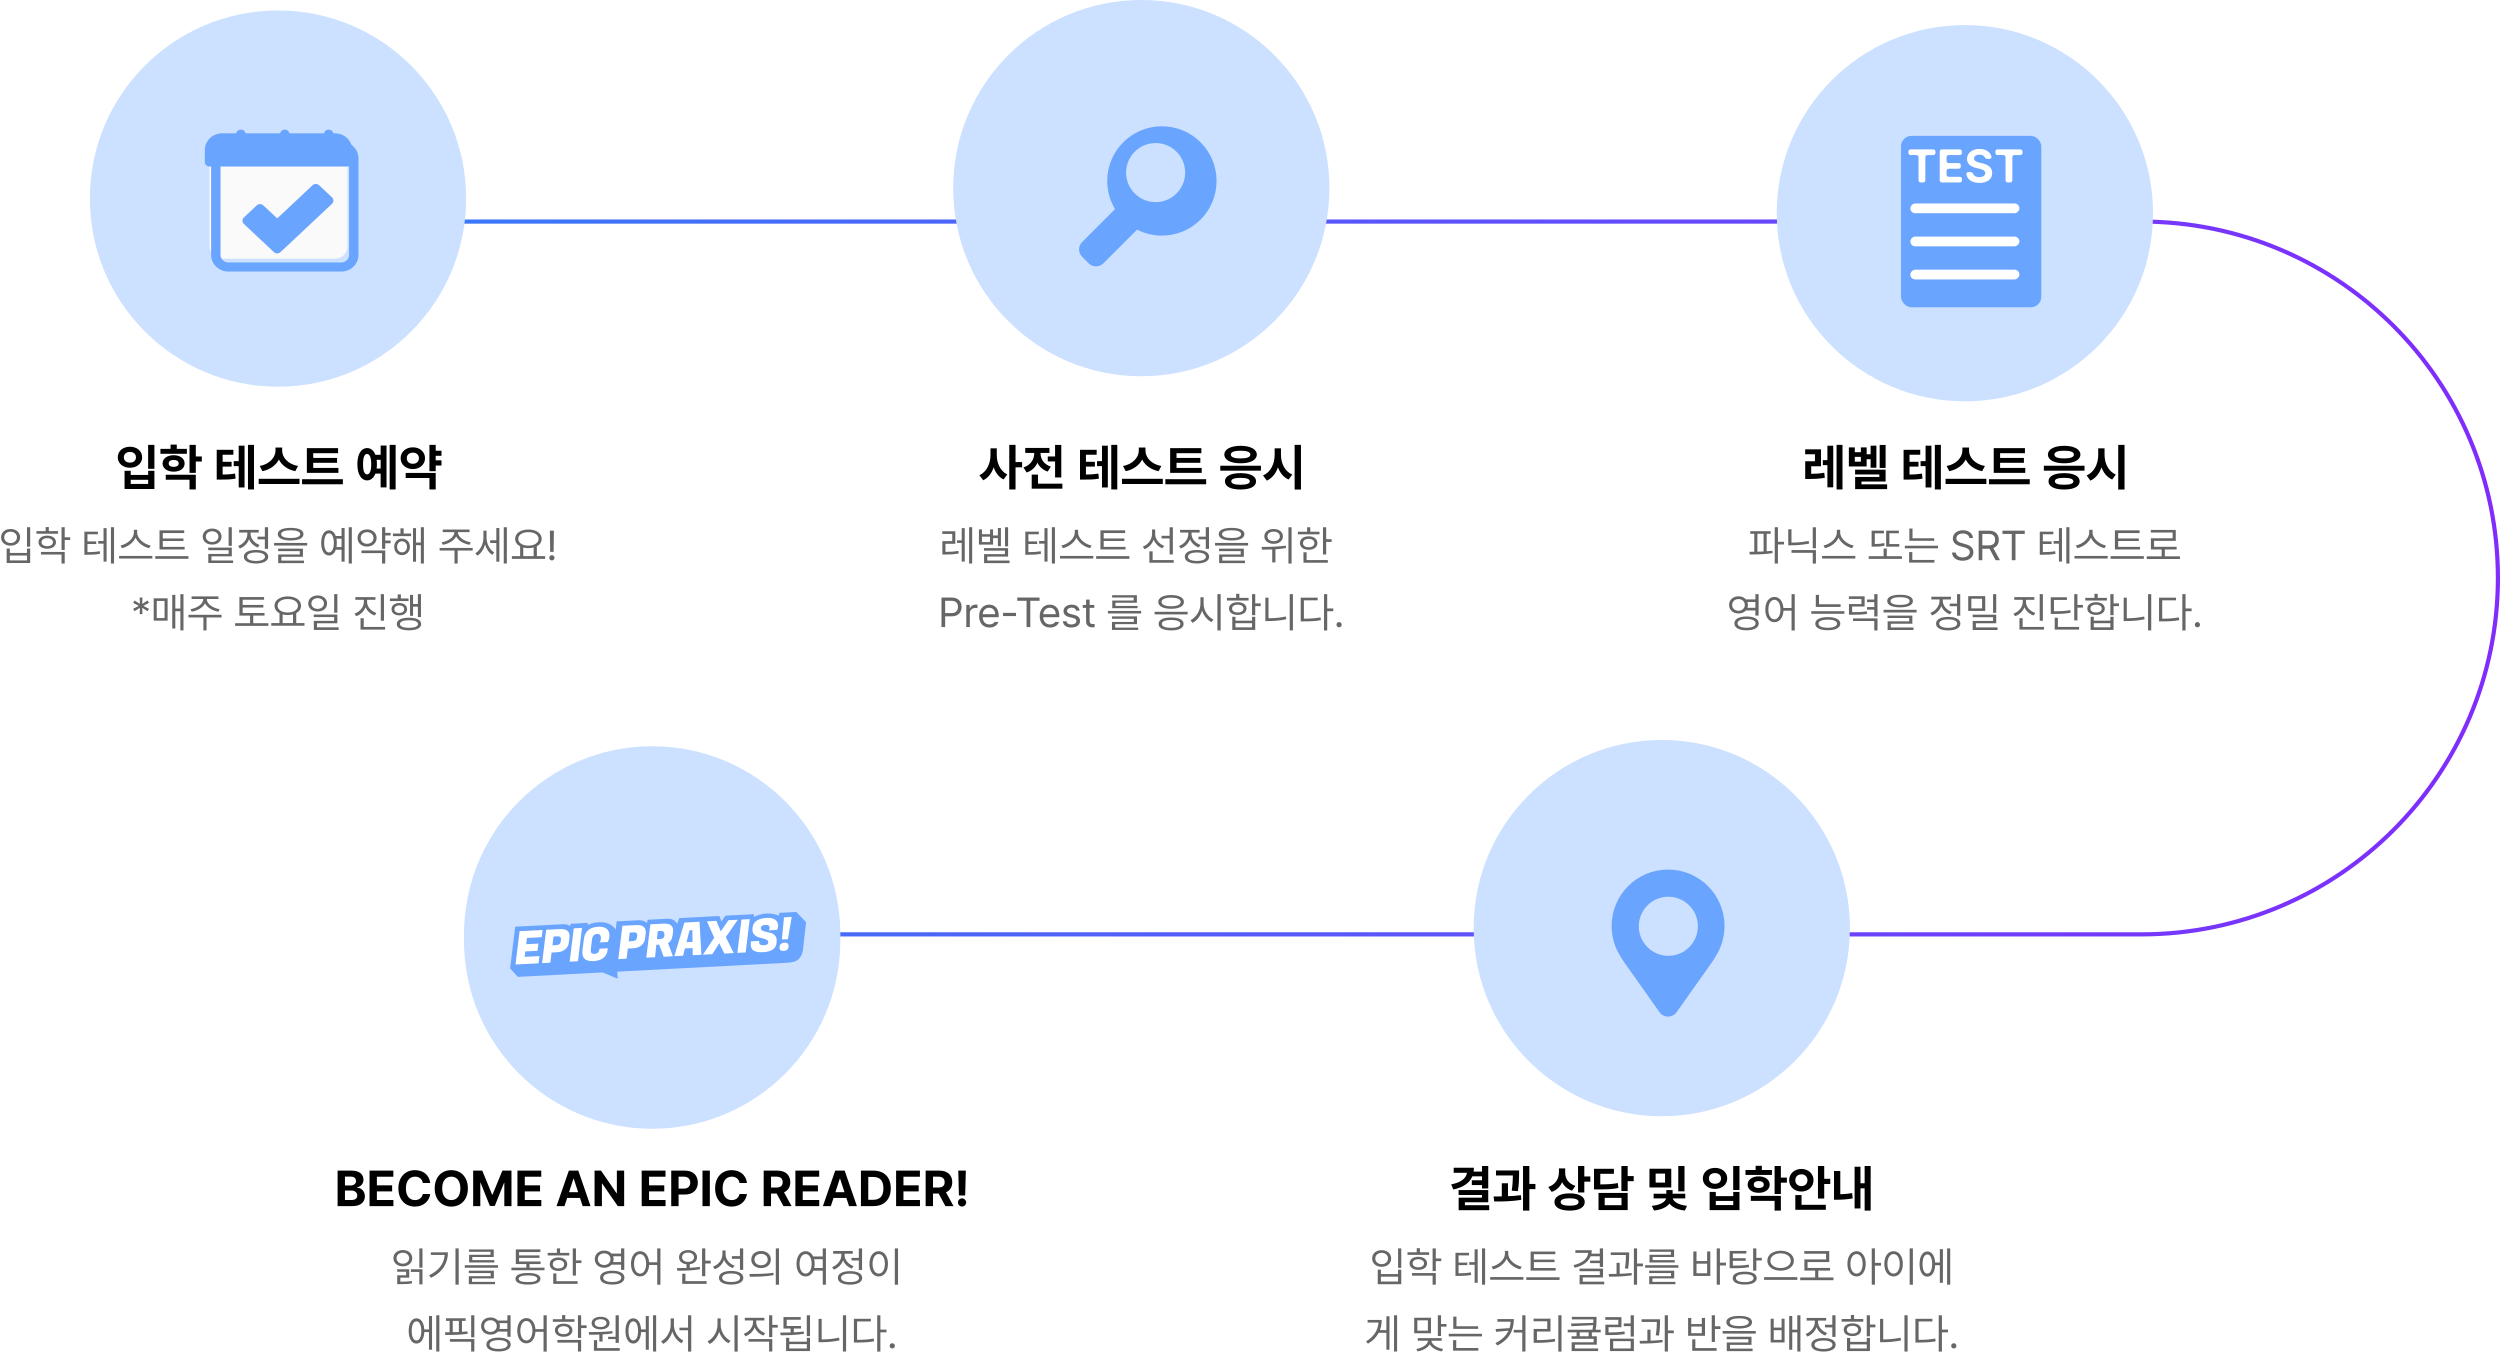 <svg width="1196" height="647" viewBox="0 0 1196 647" fill="none" xmlns="http://www.w3.org/2000/svg">
<path d="M98 106H1024.5C1118.66 106 1195 182.335 1195 276.5V276.5C1195 370.665 1118.66 447 1024.5 447H345" stroke="url(#paint0_linear_470_954)" stroke-width="2"/>
<path d="M73.863 212.828V224.289H70.863V212.828H73.863ZM62.543 225.227V227.219H70.887V225.227H73.863V233.922H59.59V225.227H62.543ZM62.543 231.508H70.887V229.539H62.543V231.508ZM62.168 213.719C65.496 213.695 68.004 215.781 68.004 218.781C68.004 221.688 65.496 223.773 62.168 223.773C58.84 223.773 56.332 221.688 56.332 218.781C56.332 215.781 58.84 213.695 62.168 213.719ZM62.168 216.203C60.457 216.203 59.238 217.164 59.262 218.781C59.238 220.375 60.457 221.312 62.168 221.312C63.832 221.312 65.051 220.375 65.051 218.781C65.051 217.164 63.832 216.203 62.168 216.203ZM89.402 214.727V217.094H76.746V214.727H81.598V212.711H84.574V214.727H89.402ZM83.074 217.773C86.168 217.773 88.324 219.367 88.324 221.711C88.324 224.055 86.168 225.648 83.074 225.648C79.981 225.648 77.777 224.055 77.777 221.711C77.777 219.367 79.981 217.773 83.074 217.773ZM83.074 220.023C81.644 220.023 80.684 220.609 80.707 221.711C80.684 222.789 81.644 223.352 83.074 223.352C84.504 223.352 85.488 222.789 85.488 221.711C85.488 220.609 84.504 220.023 83.074 220.023ZM93.668 212.828V218.359H96.551V220.797H93.668V226.211H90.668V212.828H93.668ZM93.668 227.102V234.156H90.668V229.492H79.301V227.102H93.668ZM111.645 215.195V217.539H106.512V220.938H110.801V223.211H106.512V227.031C108.797 227.02 110.484 226.891 112.465 226.562L112.723 228.977C110.285 229.422 108.223 229.445 105.105 229.445H103.676V215.195H111.645ZM121.512 212.828V234.156H118.629V212.828H121.512ZM116.988 213.203V233.195H114.199V223H111.809V220.609H114.199V213.203H116.988ZM134.988 215.641C134.988 218.758 137.754 222.109 142.582 222.93L141.27 225.414C137.555 224.676 134.789 222.59 133.418 219.836C132 222.566 129.234 224.664 125.543 225.414L124.254 222.93C128.988 222.086 131.777 218.734 131.801 215.641V214.094H134.988V215.641ZM143.285 229.07V231.531H123.762V229.07H143.285ZM161.895 223.844V226.211H146.801V214.398H161.73V216.812H149.848V219.062H161.238V221.406H149.848V223.844H161.895ZM164.027 229.234V231.672H144.504V229.234H164.027ZM189.27 212.828V234.156H186.41V212.828H189.27ZM184.91 213.133V233.172H182.098V226.562H179.59C178.793 228.637 177.398 229.82 175.605 229.82C172.793 229.82 170.965 226.867 170.965 222.062C170.965 217.281 172.793 214.352 175.605 214.352C177.387 214.352 178.781 215.512 179.59 217.562H182.098V213.133H184.91ZM175.605 217.164C174.363 217.164 173.66 218.805 173.684 222.062C173.66 225.344 174.363 226.961 175.605 226.938C176.848 226.961 177.598 225.344 177.598 222.062C177.598 218.805 176.824 217.164 175.605 217.164ZM180.176 219.953C180.27 220.609 180.316 221.312 180.316 222.062C180.316 222.801 180.27 223.504 180.176 224.148H182.098V219.953H180.176ZM211.207 215.641V218.055H208.441V220.234H211.207V222.719H208.441V225.414H205.441V212.828H208.441V215.641H211.207ZM208.441 226.258V234.156H205.441V228.672H194.074V226.258H208.441ZM197.52 214C200.824 213.977 203.332 216.18 203.332 219.18C203.332 222.25 200.824 224.406 197.52 224.406C194.191 224.406 191.66 222.25 191.66 219.18C191.66 216.18 194.191 213.977 197.52 214ZM197.52 216.555C195.832 216.555 194.59 217.516 194.613 219.18C194.59 220.891 195.832 221.875 197.52 221.875C199.16 221.875 200.402 220.891 200.426 219.18C200.402 217.516 199.16 216.555 197.52 216.555Z" fill="black"/>
<path d="M14.435 252.219V261.535H12.912V252.219H14.435ZM4.709 262.414V264.523H12.912V262.414H14.435V269.348H3.186V262.414H4.709ZM4.709 268.098H12.912V265.754H4.709V268.098ZM5.061 253.078C7.697 253.059 9.611 254.68 9.611 257.062C9.611 259.426 7.697 261.047 5.061 261.047C2.424 261.047 0.51 259.426 0.51 257.062C0.51 254.68 2.424 253.059 5.061 253.078ZM5.061 254.367C3.283 254.348 1.994 255.48 2.014 257.062C1.994 258.645 3.283 259.777 5.061 259.777C6.818 259.777 8.107 258.645 8.107 257.062C8.107 255.48 6.818 254.348 5.061 254.367ZM27.775 254.094V255.344H17.424V254.094H21.838V252.141H23.361V254.094H27.775ZM22.6 256.242C25.1 256.262 26.76 257.473 26.779 259.387C26.76 261.281 25.1 262.512 22.6 262.512C20.1 262.512 18.4 261.281 18.42 259.387C18.4 257.473 20.1 256.262 22.6 256.242ZM22.6 257.434C20.959 257.453 19.865 258.215 19.885 259.387C19.865 260.539 20.959 261.281 22.6 261.281C24.221 261.281 25.314 260.539 25.334 259.387C25.314 258.215 24.221 257.453 22.6 257.434ZM30.959 252.219V257.043H33.576V258.332H30.959V263.078H29.436V252.219H30.959ZM30.959 264.035V269.582H29.436V265.285H19.592V264.035H30.959ZM46.838 254.348V255.578H41.838V259.016H46.037V260.246H41.838V264.152C44.328 264.123 45.852 264.035 47.736 263.684L47.873 264.934C45.861 265.344 44.221 265.383 41.467 265.402H40.373V254.348H46.838ZM54.553 252.219V269.582H53.068V252.219H54.553ZM50.998 252.648V268.684H49.533V260.09H46.975V258.82H49.533V252.648H50.998ZM65.627 254.777C65.627 257.746 69.025 260.402 72.053 260.969L71.35 262.258C68.732 261.652 65.969 259.787 64.846 257.219C63.723 259.777 60.969 261.643 58.342 262.258L57.639 260.969C60.647 260.383 64.025 257.766 64.025 254.777V253.449H65.627V254.777ZM72.873 265.949V267.219H56.975V265.949H72.873ZM88.322 261.613V262.863H76.311V253.723H88.127V255.012H77.873V257.59H87.756V258.82H77.873V261.613H88.322ZM90.158 266.047V267.316H74.26V266.047H90.158ZM101.486 252.863C104.084 252.883 105.979 254.445 105.979 256.711C105.979 258.977 104.084 260.539 101.486 260.539C98.85 260.539 96.975 258.977 96.975 256.711C96.975 254.445 98.85 252.883 101.486 252.863ZM101.486 254.152C99.748 254.152 98.459 255.207 98.478 256.711C98.459 258.234 99.748 259.289 101.486 259.289C103.205 259.289 104.494 258.234 104.494 256.711C104.494 255.207 103.205 254.152 101.486 254.152ZM110.9 252.219V261.145H109.377V252.219H110.9ZM110.9 261.984V266.164H101.154V268.117H111.525V269.348H99.65V265.012H109.377V263.215H99.611V261.984H110.9ZM128.244 252.219V262.57H126.701V258.02H123.205V256.75H126.701V252.219H128.244ZM122.482 263.117C126.096 263.117 128.303 264.289 128.303 266.34C128.303 268.391 126.096 269.562 122.482 269.582C118.869 269.562 116.662 268.391 116.662 266.34C116.662 264.289 118.869 263.117 122.482 263.117ZM122.482 264.309C119.826 264.309 118.166 265.07 118.186 266.34C118.166 267.59 119.826 268.352 122.482 268.352C125.139 268.352 126.779 267.59 126.779 266.34C126.779 265.07 125.139 264.309 122.482 264.309ZM119.885 255.402C119.885 257.668 121.623 259.816 124.162 260.695L123.361 261.926C121.408 261.223 119.895 259.768 119.162 257.961C118.4 260.002 116.789 261.633 114.729 262.414L113.928 261.184C116.506 260.246 118.342 257.902 118.342 255.422V254.777H114.416V253.488H123.771V254.777H119.885V255.402ZM139.045 252.531C142.912 252.531 145.178 253.586 145.178 255.52C145.178 257.492 142.912 258.547 139.045 258.566C135.178 258.547 132.893 257.492 132.893 255.52C132.893 253.586 135.178 252.531 139.045 252.531ZM139.045 253.684C136.154 253.684 134.475 254.387 134.494 255.52C134.475 256.73 136.154 257.395 139.045 257.395C141.916 257.395 143.615 256.73 143.615 255.52C143.615 254.387 141.916 253.684 139.045 253.684ZM146.955 259.738V260.988H131.135V259.738H146.955ZM144.924 262.492V266.379H134.611V268.176H145.451V269.387H133.088V265.246H143.42V263.664H133.049V262.492H144.924ZM168.322 252.219V269.582H166.838V252.219H168.322ZM164.865 252.59V268.703H163.4V263H160.627C160.021 264.738 158.869 265.754 157.385 265.754C155.119 265.754 153.654 263.41 153.654 259.719C153.654 256.027 155.119 253.684 157.385 253.684C158.869 253.684 160.021 254.699 160.627 256.438H163.4V252.59H164.865ZM157.385 255.129C155.959 255.129 155.08 256.887 155.08 259.719C155.08 262.531 155.959 264.309 157.385 264.289C158.791 264.309 159.709 262.531 159.709 259.719C159.709 256.887 158.791 255.129 157.385 255.129ZM160.959 257.707C161.076 258.322 161.135 258.996 161.135 259.719C161.135 260.432 161.076 261.105 160.979 261.711H163.4V257.707H160.959ZM186.877 254.914V256.164H184.299V258.605H186.877V259.914H184.299V262.551H182.775V252.219H184.299V254.914H186.877ZM184.299 263.352V269.582H182.775V264.621H172.932V263.352H184.299ZM175.607 253.273C178.244 253.254 180.158 254.953 180.178 257.355C180.158 259.797 178.244 261.477 175.607 261.477C172.971 261.477 171.037 259.797 171.057 257.355C171.037 254.953 172.971 253.254 175.607 253.273ZM175.607 254.582C173.85 254.582 172.541 255.715 172.561 257.355C172.541 259.016 173.85 260.168 175.607 260.148C177.385 260.168 178.674 259.016 178.674 257.355C178.674 255.715 177.385 254.582 175.607 254.582ZM196.682 255.227V256.477H187.971V255.227H191.584V252.746H193.107V255.227H196.682ZM192.326 257.648C194.514 257.648 196.076 259.289 196.096 261.594C196.076 263.918 194.514 265.578 192.326 265.578C190.158 265.578 188.596 263.918 188.596 261.594C188.596 259.289 190.158 257.648 192.326 257.648ZM192.326 258.938C190.959 258.957 189.963 260.07 189.963 261.594C189.963 263.137 190.959 264.25 192.326 264.23C193.713 264.25 194.729 263.137 194.729 261.594C194.729 260.07 193.713 258.957 192.326 258.938ZM202.795 252.219V269.582H201.33V260.812H199.025V268.723H197.58V252.648H199.025V259.543H201.33V252.219H202.795ZM219.084 254.68C219.064 257.004 222.17 258.977 225.197 259.426L224.631 260.637C221.916 260.178 219.279 258.732 218.225 256.633C217.17 258.732 214.523 260.178 211.857 260.637L211.252 259.426C214.26 258.977 217.365 257.004 217.365 254.68V254.562H211.799V253.312H224.631V254.562H219.084V254.68ZM226.135 262.121V263.391H218.947V269.582H217.443V263.391H210.314V262.121H226.135ZM232.756 257.16C232.756 259.914 234.104 262.902 236.408 264.27L235.529 265.461C233.859 264.445 232.658 262.59 232.053 260.48C231.408 262.785 230.119 264.768 228.381 265.832L227.404 264.68C229.807 263.273 231.271 260.188 231.271 257.219V253.859H232.756V257.16ZM242.482 252.219V269.582H240.998V252.219H242.482ZM238.889 252.59V268.703H237.443V259.758H234.494V258.449H237.443V252.59H238.889ZM260.783 266.066V267.355H244.885V266.066H248.83V261.379C247.346 260.607 246.447 259.357 246.447 257.785C246.447 255.09 249.084 253.332 252.795 253.312C256.506 253.332 259.143 255.09 259.143 257.785C259.143 259.328 258.273 260.568 256.838 261.34V266.066H260.783ZM252.795 254.582C249.943 254.562 247.932 255.852 247.932 257.785C247.932 259.719 249.943 261.027 252.795 261.027C255.627 261.027 257.658 259.719 257.658 257.785C257.658 255.852 255.627 254.562 252.795 254.582ZM250.334 266.066H255.295V261.926C254.543 262.131 253.703 262.238 252.795 262.238C251.906 262.238 251.076 262.141 250.334 261.945V266.066ZM264.982 253.859L264.846 264.016H263.205L263.068 253.859H264.982ZM264.025 268.117C263.342 268.117 262.756 267.551 262.775 266.848C262.756 266.164 263.342 265.598 264.025 265.598C264.709 265.598 265.275 266.164 265.275 266.848C265.275 267.551 264.709 268.117 264.025 268.117ZM68.147 293.809H66.818L66.936 290.781L64.357 292.402L63.693 291.25L66.389 289.844L63.693 288.418L64.357 287.266L66.936 288.887L66.818 285.859H68.147L68.029 288.887L70.607 287.266L71.272 288.418L68.596 289.844L71.272 291.25L70.607 292.402L68.029 290.781L68.147 293.809ZM87.775 284.219V301.582H86.291V292.383H83.869V300.703H82.404V284.59H83.869V291.113H86.291V284.219H87.775ZM80.178 286.25V296.914H73.537V286.25H80.178ZM74.982 287.48V295.684H78.732V287.48H74.982ZM98.947 286.68C98.928 289.004 102.033 290.977 105.061 291.426L104.494 292.637C101.779 292.178 99.143 290.732 98.088 288.633C97.033 290.732 94.387 292.178 91.721 292.637L91.115 291.426C94.123 290.977 97.228 289.004 97.228 286.68V286.562H91.662V285.312H104.494V286.562H98.947V286.68ZM105.998 294.121V295.391H98.811V301.582H97.307V295.391H90.178V294.121H105.998ZM126.545 293.262V294.512H121.154V298.145H128.381V299.414H112.482V298.145H119.631V294.512H114.533V285.645H126.35V286.914H116.096V289.395H125.979V290.645H116.096V293.262H126.545ZM145.666 298.066V299.355H129.768V298.066H133.713V293.379C132.229 292.607 131.33 291.357 131.33 289.785C131.33 287.09 133.967 285.332 137.678 285.312C141.389 285.332 144.025 287.09 144.025 289.785C144.025 291.328 143.156 292.568 141.721 293.34V298.066H145.666ZM137.678 286.582C134.826 286.562 132.814 287.852 132.814 289.785C132.814 291.719 134.826 293.027 137.678 293.027C140.51 293.027 142.541 291.719 142.541 289.785C142.541 287.852 140.51 286.562 137.678 286.582ZM135.217 298.066H140.178V293.926C139.426 294.131 138.586 294.238 137.678 294.238C136.789 294.238 135.959 294.141 135.217 293.945V298.066ZM151.975 284.863C154.572 284.883 156.467 286.445 156.467 288.711C156.467 290.977 154.572 292.539 151.975 292.539C149.338 292.539 147.463 290.977 147.463 288.711C147.463 286.445 149.338 284.883 151.975 284.863ZM151.975 286.152C150.236 286.152 148.947 287.207 148.967 288.711C148.947 290.234 150.236 291.289 151.975 291.289C153.693 291.289 154.982 290.234 154.982 288.711C154.982 287.207 153.693 286.152 151.975 286.152ZM161.389 284.219V293.145H159.865V284.219H161.389ZM161.389 293.984V298.164H151.643V300.117H162.014V301.348H150.139V297.012H159.865V295.215H150.1V293.984H161.389ZM175.607 287.949C175.607 290.293 177.463 292.402 180.061 293.223L179.279 294.453C177.258 293.77 175.646 292.344 174.865 290.508C174.104 292.49 172.473 294.053 170.412 294.805L169.611 293.574C172.209 292.656 174.064 290.41 174.064 287.949V286.934H170.002V285.684H179.611V286.934H175.607V287.949ZM183.693 284.238V296.973H182.17V284.238H183.693ZM184.24 299.922V301.211H172.482V295.762H174.006V299.922H184.24ZM201.389 284.219V295.215H199.924V290.234H197.6V294.59H196.154V284.57H197.6V288.965H199.924V284.219H201.389ZM195.451 286.309V287.539H186.545V286.309H190.256V284.355H191.779V286.309H195.451ZM191.018 288.477C193.225 288.477 194.729 289.629 194.748 291.445C194.729 293.223 193.225 294.395 191.018 294.395C188.83 294.395 187.287 293.223 187.307 291.445C187.287 289.629 188.83 288.477 191.018 288.477ZM191.018 289.609C189.631 289.609 188.674 290.352 188.674 291.445C188.674 292.52 189.631 293.242 191.018 293.242C192.404 293.242 193.361 292.52 193.361 291.445C193.361 290.352 192.404 289.609 191.018 289.609ZM195.646 295.508C199.299 295.508 201.486 296.602 201.486 298.555C201.486 300.449 199.299 301.543 195.646 301.543C191.994 301.543 189.807 300.449 189.826 298.555C189.807 296.602 191.994 295.508 195.646 295.508ZM195.646 296.719C192.951 296.699 191.33 297.363 191.35 298.555C191.33 299.688 192.951 300.352 195.646 300.352C198.342 300.352 199.943 299.688 199.963 298.555C199.943 297.363 198.342 296.699 195.646 296.719Z" fill="#666666"/>
<circle cx="133" cy="95" r="90" fill="#CCE0FF"/>
<g filter="url(#filter0_i_470_954)">
<circle cx="133" cy="95" r="84.68" fill="#CCE0FF"/>
</g>
<path d="M100.25 71.727C100.25 70.194 100.883 68.724 102.008 67.64C103.133 66.556 104.659 65.947 106.25 65.947H160.246C161.837 65.947 163.363 66.556 164.488 67.64C165.613 68.724 166.245 70.194 166.245 71.727V117.962C166.245 119.495 165.613 120.965 164.488 122.049C163.363 123.132 161.837 123.741 160.246 123.741H106.25C104.659 123.741 103.133 123.132 102.008 122.049C100.883 120.965 100.25 119.495 100.25 117.962V71.727Z" fill="#FAFAFA"/>
<g filter="url(#filter1_d_470_954)">
<path fill-rule="evenodd" clip-rule="evenodd" d="M98 71.726C98 69.618 98.869 67.597 100.416 66.107C101.963 64.617 104.061 63.779 106.249 63.779H160.245C162.433 63.779 164.531 64.617 166.078 66.107C167.625 67.597 168.494 69.618 168.494 71.726V117.961C168.494 120.069 167.625 122.09 166.078 123.58C164.531 125.071 162.433 125.908 160.245 125.908H106.249C104.061 125.908 101.963 125.071 100.416 123.58C98.869 122.09 98 120.069 98 117.961V71.726ZM106.249 68.114C104.18 68.114 102.5 69.732 102.5 71.726V117.961C102.5 119.955 104.18 121.573 106.249 121.573H160.245C162.315 121.573 163.995 119.955 163.995 117.961V71.726C163.995 69.732 162.315 68.114 160.245 68.114H106.249Z" fill="#69A4FF"/>
</g>
<g filter="url(#filter2_d_470_954)">
<path fill-rule="evenodd" clip-rule="evenodd" d="M112.248 58C112.845 58 113.417 58.228 113.839 58.635C114.261 59.041 114.498 59.593 114.498 60.167V71.726C114.498 72.301 114.261 72.852 113.839 73.259C113.417 73.665 112.845 73.893 112.248 73.893C111.652 73.893 111.079 73.665 110.657 73.259C110.236 72.852 109.999 72.301 109.999 71.726V60.167C109.999 59.593 110.236 59.041 110.657 58.635C111.079 58.228 111.652 58 112.248 58ZM133.247 58C133.843 58 134.416 58.228 134.838 58.635C135.26 59.041 135.497 59.593 135.497 60.167V71.726C135.497 72.301 135.26 72.852 134.838 73.259C134.416 73.665 133.843 73.893 133.247 73.893C132.65 73.893 132.078 73.665 131.656 73.259C131.234 72.852 130.997 72.301 130.997 71.726V60.167C130.997 59.593 131.234 59.041 131.656 58.635C132.078 58.228 132.65 58 133.247 58ZM154.245 58C154.842 58 155.414 58.228 155.836 58.635C156.258 59.041 156.495 59.593 156.495 60.167V71.726C156.495 72.301 156.258 72.852 155.836 73.259C155.414 73.665 154.842 73.893 154.245 73.893C153.648 73.893 153.076 73.665 152.654 73.259C152.232 72.852 151.995 72.301 151.995 71.726V60.167C151.995 59.593 152.232 59.041 152.654 58.635C153.076 58.228 153.648 58 154.245 58Z" fill="#69A4FF"/>
</g>
<path fill-rule="evenodd" clip-rule="evenodd" d="M106.249 63.779C104.061 63.779 101.963 64.617 100.416 66.107C98.869 67.597 98 69.618 98 71.726V77.505C98 78.702 99.008 79.673 100.25 79.673H166.245C166.841 79.673 167.414 79.444 167.836 79.038C168.257 78.631 168.494 78.08 168.494 77.505V71.726C168.494 69.618 167.625 67.597 166.078 66.107C164.531 64.617 162.433 63.779 160.245 63.779H106.249Z" fill="#69A4FF"/>
<g filter="url(#filter3_d_470_954)">
<path fill-rule="evenodd" clip-rule="evenodd" d="M149.656 84.623C149.236 84.229 148.673 84.009 148.087 84.009C147.501 84.009 146.938 84.229 146.518 84.623L129.615 100.487L122.976 94.254C122.556 93.859 121.992 93.639 121.406 93.639C120.819 93.639 120.255 93.859 119.835 94.254L113.68 100.033C113.464 100.235 113.293 100.477 113.176 100.744C113.059 101.01 112.999 101.297 112.999 101.587C112.999 101.876 113.059 102.163 113.176 102.43C113.293 102.696 113.464 102.938 113.68 103.14L128.049 116.623C128.469 117.017 129.032 117.237 129.618 117.237C130.204 117.237 130.766 117.017 131.186 116.623L155.815 93.506C156.029 93.304 156.2 93.062 156.317 92.796C156.434 92.529 156.494 92.243 156.494 91.954C156.494 91.665 156.434 91.378 156.317 91.112C156.2 90.845 156.029 90.604 155.815 90.402L149.659 84.623H149.656Z" fill="#69A4FF"/>
</g>
<path d="M476.855 217.656C476.832 221.477 478.473 225.344 481.895 226.984L480.09 229.375C477.805 228.25 476.27 226.141 475.379 223.562C474.453 226.328 472.801 228.59 470.387 229.773L468.535 227.359C472.145 225.695 473.855 221.617 473.855 217.656V214.469H476.855V217.656ZM485.832 212.828V221.055H488.973V223.586H485.832V234.156H482.832V212.828H485.832ZM507.723 212.852V228.414H504.746V220.773H501.254V218.359H504.746V212.852H507.723ZM508.238 231.391V233.781H493.566V227.055H496.566V231.391H508.238ZM497.809 217.023C497.809 219.484 499.309 222.133 502.707 223.234L501.23 225.602C498.863 224.84 497.246 223.281 496.309 221.336C495.371 223.492 493.672 225.203 491.152 226.047L489.629 223.609C493.145 222.508 494.738 219.719 494.762 217V216.672H490.473V214.281H502.051V216.672H497.809V217.023ZM524.645 215.195V217.539H519.512V220.938H523.801V223.211H519.512V227.031C521.797 227.02 523.484 226.891 525.465 226.562L525.723 228.977C523.285 229.422 521.223 229.445 518.105 229.445H516.676V215.195H524.645ZM534.512 212.828V234.156H531.629V212.828H534.512ZM529.988 213.203V233.195H527.199V223H524.809V220.609H527.199V213.203H529.988ZM547.988 215.641C547.988 218.758 550.754 222.109 555.582 222.93L554.27 225.414C550.555 224.676 547.789 222.59 546.418 219.836C545 222.566 542.234 224.664 538.543 225.414L537.254 222.93C541.988 222.086 544.777 218.734 544.801 215.641V214.094H547.988V215.641ZM556.285 229.07V231.531H536.762V229.07H556.285ZM574.895 223.844V226.211H559.801V214.398H574.73V216.812H562.848V219.062H574.238V221.406H562.848V223.844H574.895ZM577.027 229.234V231.672H557.504V229.234H577.027ZM603.23 222.812V225.156H583.777V222.812H603.23ZM593.48 226.352C598.098 226.352 600.887 227.758 600.91 230.266C600.887 232.773 598.098 234.18 593.48 234.18C588.793 234.18 586.004 232.773 586.004 230.266C586.004 227.758 588.793 226.352 593.48 226.352ZM593.48 228.602C590.527 228.602 589.027 229.141 589.051 230.266C589.027 231.367 590.527 231.906 593.48 231.906C596.363 231.906 597.887 231.367 597.91 230.266C597.887 229.141 596.363 228.602 593.48 228.602ZM593.504 213.273C598.191 213.297 601.238 214.891 601.262 217.469C601.238 220.07 598.191 221.641 593.504 221.641C588.793 221.641 585.723 220.07 585.723 217.469C585.723 214.891 588.793 213.297 593.504 213.273ZM593.504 215.617C590.527 215.617 588.816 216.203 588.84 217.469C588.816 218.711 590.527 219.32 593.504 219.32C596.457 219.32 598.168 218.711 598.168 217.469C598.168 216.203 596.457 215.617 593.504 215.617ZM612.816 217.656C612.816 221.57 614.598 225.508 618.207 227.031L616.449 229.422C614.012 228.32 612.324 226.199 611.363 223.562C610.391 226.434 608.645 228.754 606.043 229.938L604.238 227.453C607.965 225.883 609.77 221.805 609.793 217.656V214.469H612.816V217.656ZM622.379 212.828V234.203H619.355V212.828H622.379Z" fill="black"/>
<path d="M457.016 254.152V260.148H452.309V264.016C454.311 264.006 456.205 263.938 458.52 263.527L458.637 264.797C456.156 265.246 454.184 265.285 451.977 265.305H450.824V258.879H455.551V255.422H450.785V254.152H457.016ZM465.082 252.219V269.582H463.617V252.219H465.082ZM461.527 252.648V268.664H460.082V259.738H457.855V258.488H460.082V252.648H461.527ZM482.27 252.238V261.379H480.805V252.238H482.27ZM478.832 252.59V261.281H477.387V257.453H475.082V260.539H468.324V253.254H469.77V255.559H473.637V253.254H475.082V256.164H477.387V252.59H478.832ZM482.27 262.219V266.281H472.309V268.156H482.973V269.387H470.785V265.109H480.766V263.43H470.746V262.219H482.27ZM469.77 259.328H473.637V256.75H469.77V259.328ZM496.977 254.348V255.578H491.977V259.016H496.176V260.246H491.977V264.152C494.467 264.123 495.99 264.035 497.875 263.684L498.012 264.934C496 265.344 494.359 265.383 491.605 265.402H490.512V254.348H496.977ZM504.691 252.219V269.582H503.207V252.219H504.691ZM501.137 252.648V268.684H499.672V260.09H497.113V258.82H499.672V252.648H501.137ZM515.766 254.777C515.766 257.746 519.164 260.402 522.191 260.969L521.488 262.258C518.871 261.652 516.107 259.787 514.984 257.219C513.861 259.777 511.107 261.643 508.48 262.258L507.777 260.969C510.785 260.383 514.164 257.766 514.164 254.777V253.449H515.766V254.777ZM523.012 265.949V267.219H507.113V265.949H523.012ZM538.461 261.613V262.863H526.449V253.723H538.266V255.012H528.012V257.59H537.895V258.82H528.012V261.613H538.461ZM540.297 266.047V267.316H524.398V266.047H540.297ZM552.641 255.5C552.641 257.922 554.398 260.207 556.938 261.125L556.078 262.316C554.174 261.555 552.66 260.041 551.918 258.156C551.176 260.256 549.594 261.926 547.543 262.746L546.723 261.496C549.32 260.539 551.117 258.117 551.137 255.441V253.293H552.641V255.5ZM561.098 252.238V265.246H559.555V257.609H555.688V256.32H559.555V252.238H561.098ZM561.488 267.922V269.211H549.867V263.762H551.41V267.922H561.488ZM578.383 252.219V262.57H576.84V258.02H573.344V256.75H576.84V252.219H578.383ZM572.621 263.117C576.234 263.117 578.441 264.289 578.441 266.34C578.441 268.391 576.234 269.562 572.621 269.582C569.008 269.562 566.801 268.391 566.801 266.34C566.801 264.289 569.008 263.117 572.621 263.117ZM572.621 264.309C569.965 264.309 568.305 265.07 568.324 266.34C568.305 267.59 569.965 268.352 572.621 268.352C575.277 268.352 576.918 267.59 576.918 266.34C576.918 265.07 575.277 264.309 572.621 264.309ZM570.023 255.402C570.023 257.668 571.762 259.816 574.301 260.695L573.5 261.926C571.547 261.223 570.033 259.768 569.301 257.961C568.539 260.002 566.928 261.633 564.867 262.414L564.066 261.184C566.645 260.246 568.48 257.902 568.48 255.422V254.777H564.555V253.488H573.91V254.777H570.023V255.402ZM589.184 252.531C593.051 252.531 595.316 253.586 595.316 255.52C595.316 257.492 593.051 258.547 589.184 258.566C585.316 258.547 583.031 257.492 583.031 255.52C583.031 253.586 585.316 252.531 589.184 252.531ZM589.184 253.684C586.293 253.684 584.613 254.387 584.633 255.52C584.613 256.73 586.293 257.395 589.184 257.395C592.055 257.395 593.754 256.73 593.754 255.52C593.754 254.387 592.055 253.684 589.184 253.684ZM597.094 259.738V260.988H581.273V259.738H597.094ZM595.062 262.492V266.379H584.75V268.176H595.59V269.387H583.227V265.246H593.559V263.664H583.188V262.492H595.062ZM609.301 253.078C611.898 253.059 613.754 254.484 613.754 256.613C613.754 258.723 611.898 260.188 609.301 260.168C606.703 260.188 604.848 258.723 604.848 256.613C604.848 254.484 606.703 253.059 609.301 253.078ZM609.301 254.328C607.562 254.309 606.332 255.266 606.352 256.613C606.332 257.98 607.562 258.918 609.301 258.898C611.059 258.918 612.289 257.98 612.289 256.613C612.289 255.266 611.059 254.309 609.301 254.328ZM617.895 252.238V269.602H616.391V252.238H617.895ZM603.539 261.652C606.801 261.652 611.254 261.594 615.121 261.027L615.219 262.18C613.559 262.482 611.83 262.668 610.16 262.766V269.055H608.637V262.863C606.869 262.941 605.199 262.951 603.754 262.961L603.539 261.652ZM634.438 252.238V257.961H637.055V259.25H634.438V265.246H632.914V252.238H634.438ZM631.254 254.367V255.617H620.902V254.367H625.316V252.238H626.84V254.367H631.254ZM626.078 256.574C628.559 256.574 630.238 257.844 630.258 259.816C630.238 261.77 628.559 263.02 626.078 263.02C623.578 263.02 621.879 261.77 621.898 259.816C621.879 257.844 623.578 256.574 626.078 256.574ZM626.078 257.785C624.438 257.785 623.344 258.586 623.363 259.816C623.344 261.047 624.438 261.828 626.078 261.809C627.699 261.828 628.793 261.047 628.812 259.816C628.793 258.586 627.699 257.785 626.078 257.785ZM635.238 267.922V269.211H623.578V264.211H625.082V267.922H635.238ZM450.404 300V285.859H455.209C458.529 285.859 460.033 287.832 460.033 290.352C460.033 292.852 458.529 294.863 455.229 294.863H452.162V300H450.404ZM452.162 293.301H455.15C457.396 293.301 458.295 292.031 458.295 290.352C458.295 288.652 457.396 287.422 455.131 287.422H452.162V293.301ZM462.279 300V289.395H463.9V291.016H464.018C464.408 289.941 465.502 289.219 466.752 289.219C467.006 289.219 467.436 289.238 467.631 289.258V290.957C467.514 290.918 467.045 290.84 466.615 290.84C465.092 290.84 463.959 291.895 463.959 293.32V300H462.279ZM473.373 300.215C470.307 300.215 468.412 298.047 468.412 294.785C468.412 291.523 470.326 289.258 473.217 289.258C475.443 289.258 477.787 290.625 477.787 294.551V295.254H470.092C470.17 297.5 471.479 298.73 473.373 298.73C474.643 298.73 475.443 298.184 475.834 297.52H477.631C477.123 299.121 475.561 300.215 473.373 300.215ZM470.111 293.828H476.088C476.088 292.051 474.955 290.742 473.217 290.742C471.381 290.742 470.209 292.188 470.111 293.828ZM486.049 293.184V294.727H479.857V293.184H486.049ZM486.654 287.422V285.859H497.318V287.422H492.885V300H491.107V287.422H486.654ZM502.357 300.215C499.291 300.215 497.396 298.047 497.396 294.785C497.396 291.523 499.311 289.258 502.201 289.258C504.428 289.258 506.771 290.625 506.771 294.551V295.254H499.076C499.154 297.5 500.463 298.73 502.357 298.73C503.627 298.73 504.428 298.184 504.818 297.52H506.615C506.107 299.121 504.545 300.215 502.357 300.215ZM499.096 293.828H505.072C505.072 292.051 503.939 290.742 502.201 290.742C500.365 290.742 499.193 292.188 499.096 293.828ZM514.857 292.148C514.623 291.27 513.959 290.684 512.709 290.684C511.4 290.684 510.463 291.387 510.463 292.285C510.463 292.988 511.029 293.477 512.279 293.77L513.861 294.16C515.756 294.609 516.693 295.547 516.693 297.031C516.693 298.867 515.189 300.215 512.533 300.215C510.15 300.215 508.725 299.16 508.451 297.227H510.209C510.404 298.262 511.166 298.75 512.494 298.75C513.998 298.75 514.955 298.125 514.955 297.129C514.955 296.387 514.428 295.879 513.217 295.605L511.615 295.234C509.76 294.805 508.783 293.789 508.783 292.383C508.783 290.566 510.365 289.258 512.709 289.258C514.896 289.258 516.283 290.43 516.498 292.148H514.857ZM523.51 289.395V290.801H521.283V296.953C521.283 298.32 521.947 298.535 522.67 298.535C522.982 298.535 523.412 298.516 523.666 298.496V300.059C523.412 300.098 522.982 300.137 522.494 300.137C521.088 300.137 519.584 299.258 519.584 297.383V290.801H517.982V289.395H519.584V286.855H521.283V289.395H523.51ZM545.932 292.285V293.496H530.033V292.285H545.932ZM543.939 294.883V298.574H533.51V300.234H544.506V301.348H531.967V297.52H542.416V296.035H531.947V294.883H543.939ZM543.881 284.746V288.34H533.627V289.863H544.193V290.977H532.104V287.285H542.338V285.859H532.045V284.746H543.881ZM568.178 292.676V293.926H552.357V292.676H568.178ZM560.268 295.41C563.998 295.391 566.225 296.484 566.244 298.477C566.225 300.488 563.998 301.582 560.268 301.582C556.498 301.582 554.271 300.488 554.271 298.477C554.271 296.484 556.498 295.391 560.268 295.41ZM560.268 296.582C557.475 296.582 555.814 297.266 555.834 298.477C555.814 299.688 557.475 300.371 560.268 300.352C563.021 300.371 564.701 299.688 564.701 298.477C564.701 297.266 563.021 296.582 560.268 296.582ZM560.268 284.668C564.037 284.668 566.4 285.918 566.4 287.969C566.4 290.039 564.037 291.25 560.268 291.25C556.498 291.25 554.115 290.039 554.115 287.969C554.115 285.918 556.498 284.668 560.268 284.668ZM560.268 285.918C557.455 285.898 555.678 286.68 555.697 287.969C555.678 289.277 557.455 290.039 560.268 290.039C563.041 290.039 564.838 289.277 564.838 287.969C564.838 286.68 563.041 285.898 560.268 285.918ZM575.814 288.887C575.795 292.051 577.963 295.254 580.521 296.406L579.584 297.617C577.611 296.65 575.902 294.609 575.072 292.129C574.262 294.756 572.553 296.943 570.521 297.969L569.545 296.68C572.123 295.488 574.271 292.188 574.291 288.887V285.723H575.814V288.887ZM583.959 284.219V301.621H582.416V284.219H583.959ZM600.502 284.219V288.672H603.119V289.98H600.502V294.316H598.979V284.219H600.502ZM591.049 295.078V296.934H598.979V295.078H600.502V301.348H589.525V295.078H591.049ZM591.049 300.117H598.979V298.145H591.049V300.117ZM597.318 286.016V287.285H586.967V286.016H591.381V284.062H592.904V286.016H597.318ZM592.143 288.086C594.643 288.086 596.303 289.277 596.322 291.133C596.303 292.988 594.643 294.18 592.143 294.18C589.623 294.18 587.943 292.988 587.963 291.133C587.943 289.277 589.623 288.086 592.143 288.086ZM592.143 289.277C590.502 289.258 589.408 290.02 589.428 291.133C589.408 292.266 590.502 293.008 592.143 293.008C593.764 293.008 594.857 292.266 594.877 291.133C594.857 290.02 593.764 289.258 592.143 289.277ZM618.529 284.219V301.582H617.006V284.219H618.529ZM606.85 285.938V295.781C609.496 295.771 612.24 295.557 615.15 294.941L615.365 296.25C612.279 296.895 609.525 297.109 606.752 297.109H605.346V285.938H606.85ZM634.936 284.219V291.094H637.846V292.383H634.936V301.621H633.412V284.219H634.936ZM630.365 285.918V287.188H623.783V295.977C626.928 295.977 629.154 295.83 631.732 295.352L631.928 296.68C629.213 297.168 626.928 297.266 623.627 297.266H622.26V285.918H630.365ZM640.619 300.117C639.936 300.117 639.35 299.551 639.369 298.848C639.35 298.164 639.936 297.598 640.619 297.598C641.303 297.598 641.869 298.164 641.869 298.848C641.869 299.551 641.303 300.117 640.619 300.117Z" fill="#666666"/>
<circle cx="546" cy="90" r="90" fill="#CCE0FF"/>
<g filter="url(#filter4_i_470_954)">
<circle cx="546" cy="90" r="84.68" fill="#CCE0FF"/>
</g>
<g filter="url(#filter5_d_470_954)">
<path d="M552.852 56.419C567.293 56.419 579 68.126 579 82.567C579 97.009 567.293 108.716 552.852 108.716C548.578 108.716 544.545 107.689 540.984 105.871L524.883 121.973C522.93 123.925 519.764 123.925 517.812 121.973L514.692 118.853C512.739 116.9 512.739 113.734 514.692 111.781L530.436 96.036C528.067 92.102 526.704 87.494 526.704 82.567C526.704 68.126 538.411 56.419 552.852 56.419Z" fill="#69A4FF"/>
</g>
<circle cx="552.852" cy="82.569" r="14.134" fill="#CCE0FF"/>
<path d="M871.16 214.961V223.047H866.473V226.68C868.547 226.656 870.516 226.562 872.73 226.141L872.988 228.578C870.199 229.094 867.809 229.141 865.113 229.164H863.613V220.68H868.277V217.328H863.59V214.961H871.16ZM881.449 212.828V234.156H878.613V212.828H881.449ZM877.02 213.227V233.125H874.23V222.531H872.051V220.117H874.23V213.227H877.02ZM902.074 212.852V223.867H899.238V212.852H902.074ZM897.668 213.203V223.773H894.902V219.695H893.004V223.164H884.496V214.023H887.332V216.344H890.238V214.023H893.004V217.305H894.902V213.203H897.668ZM902.074 224.688V230.359H890.52V231.719H902.801V234.016H887.496V228.18H899.074V226.984H887.473V224.688H902.074ZM887.332 220.867H890.238V218.57H887.332V220.867ZM918.645 215.195V217.539H913.512V220.938H917.801V223.211H913.512V227.031C915.797 227.02 917.484 226.891 919.465 226.562L919.723 228.977C917.285 229.422 915.223 229.445 912.105 229.445H910.676V215.195H918.645ZM928.512 212.828V234.156H925.629V212.828H928.512ZM923.988 213.203V233.195H921.199V223H918.809V220.609H921.199V213.203H923.988ZM941.988 215.641C941.988 218.758 944.754 222.109 949.582 222.93L948.27 225.414C944.555 224.676 941.789 222.59 940.418 219.836C939 222.566 936.234 224.664 932.543 225.414L931.254 222.93C935.988 222.086 938.777 218.734 938.801 215.641V214.094H941.988V215.641ZM950.285 229.07V231.531H930.762V229.07H950.285ZM968.895 223.844V226.211H953.801V214.398H968.73V216.812H956.848V219.062H968.238V221.406H956.848V223.844H968.895ZM971.027 229.234V231.672H951.504V229.234H971.027ZM997.23 222.812V225.156H977.777V222.812H997.23ZM987.48 226.352C992.098 226.352 994.887 227.758 994.91 230.266C994.887 232.773 992.098 234.18 987.48 234.18C982.793 234.18 980.004 232.773 980.004 230.266C980.004 227.758 982.793 226.352 987.48 226.352ZM987.48 228.602C984.527 228.602 983.027 229.141 983.051 230.266C983.027 231.367 984.527 231.906 987.48 231.906C990.363 231.906 991.887 231.367 991.91 230.266C991.887 229.141 990.363 228.602 987.48 228.602ZM987.504 213.273C992.191 213.297 995.238 214.891 995.262 217.469C995.238 220.07 992.191 221.641 987.504 221.641C982.793 221.641 979.723 220.07 979.723 217.469C979.723 214.891 982.793 213.297 987.504 213.273ZM987.504 215.617C984.527 215.617 982.816 216.203 982.84 217.469C982.816 218.711 984.527 219.32 987.504 219.32C990.457 219.32 992.168 218.711 992.168 217.469C992.168 216.203 990.457 215.617 987.504 215.617ZM1006.82 217.656C1006.82 221.57 1008.6 225.508 1012.21 227.031L1010.45 229.422C1008.01 228.32 1006.32 226.199 1005.36 223.562C1004.39 226.434 1002.64 228.754 1000.04 229.938L998.238 227.453C1001.96 225.883 1003.77 221.805 1003.79 217.656V214.469H1006.82V217.656ZM1016.38 212.828V234.203H1013.36V212.828H1016.38Z" fill="black"/>
<path d="M847.1 254.113V255.383H845.166V263.742C846.104 263.674 847.031 263.596 847.92 263.488L847.998 264.621C844.326 265.207 840.166 265.266 837.1 265.285L836.904 263.977L839.248 263.957V255.383H837.334V254.113H847.1ZM850.557 252.219V259.191H853.467V260.48H850.557V269.582H849.033V252.219H850.557ZM840.732 263.938C841.699 263.918 842.705 263.879 843.701 263.82V255.383H840.732V263.938ZM868.74 263.156V269.621H867.217V264.445H857.061V263.156H868.74ZM868.74 252.238V262.277H867.217V252.238H868.74ZM857.041 253.215V259.582C859.658 259.572 862.363 259.377 865.244 258.781L865.479 260.07C862.412 260.656 859.658 260.871 856.904 260.871H855.498V253.215H857.041ZM880.342 254.777C880.342 257.746 883.74 260.402 886.768 260.969L886.064 262.258C883.447 261.652 880.684 259.787 879.561 257.219C878.438 259.777 875.684 261.643 873.057 262.258L872.354 260.969C875.361 260.383 878.74 257.766 878.74 254.777V253.449H880.342V254.777ZM887.588 265.949V267.219H871.689V265.949H887.588ZM908.623 260.285V261.535H902.334V253.879H908.408V255.129H903.877V260.285H908.623ZM909.893 266.086V267.355H893.994V266.086H901.123V262.414H902.627V266.086H909.893ZM901.279 253.879V255.148H896.904V260.266C898.369 260.256 899.824 260.139 901.436 259.777L901.572 261.066C899.678 261.496 898.076 261.555 896.338 261.535H895.381V253.879H901.279ZM925.322 257.492V258.723H913.428V252.863H914.951V257.492H925.322ZM927.158 261.086V262.336H911.26V261.086H927.158ZM925.42 267.883V269.152H913.33V264.113H914.854V267.883H925.42ZM942.158 257.414C942.002 256.027 940.732 255.227 939.033 255.227C937.158 255.227 935.928 256.203 935.928 257.551C935.928 259.035 937.588 259.582 938.662 259.855L940.068 260.246C941.592 260.637 944.072 261.516 944.072 264.152C944.072 266.457 942.217 268.254 938.936 268.254C935.889 268.254 933.994 266.672 933.838 264.328H935.635C935.791 265.91 937.256 266.652 938.936 266.652C940.889 266.652 942.354 265.656 942.354 264.113C942.354 262.746 941.045 262.219 939.561 261.789L937.822 261.32C935.596 260.676 934.229 259.543 934.229 257.629C934.229 255.246 936.357 253.664 939.092 253.664C941.826 253.664 943.799 255.266 943.877 257.414H942.158ZM946.592 268V253.859H951.396C954.717 253.859 956.221 255.695 956.221 258.215C956.221 260.08 955.381 261.555 953.584 262.18L956.768 268H954.717L951.768 262.492L951.416 262.512H948.35V268H946.592ZM948.35 260.91H951.338C953.584 260.91 954.482 259.895 954.482 258.215C954.482 256.516 953.584 255.422 951.318 255.422H948.35V260.91ZM957.979 255.422V253.859H968.643V255.422H964.209V268H962.432V255.422H957.979ZM982.295 254.348V255.578H977.295V259.016H981.494V260.246H977.295V264.152C979.785 264.123 981.309 264.035 983.193 263.684L983.33 264.934C981.318 265.344 979.678 265.383 976.924 265.402H975.83V254.348H982.295ZM990.01 252.219V269.582H988.525V252.219H990.01ZM986.455 252.648V268.684H984.99V260.09H982.432V258.82H984.99V252.648H986.455ZM1001.08 254.777C1001.08 257.746 1004.48 260.402 1007.51 260.969L1006.81 262.258C1004.19 261.652 1001.43 259.787 1000.3 257.219C999.18 259.777 996.426 261.643 993.799 262.258L993.096 260.969C996.104 260.383 999.482 257.766 999.482 254.777V253.449H1001.08V254.777ZM1008.33 265.949V267.219H992.432V265.949H1008.33ZM1023.78 261.613V262.863H1011.77V253.723H1023.58V255.012H1013.33V257.59H1023.21V258.82H1013.33V261.613H1023.78ZM1025.62 266.047V267.316H1009.72V266.047H1025.62ZM1042.9 266.145V267.434H1027V266.145H1034.15V262.863H1028.99V257.512H1039.38V254.777H1028.96V253.508H1040.89V258.762H1030.52V261.594H1041.3V262.863H1035.65V266.145H1042.9ZM831.709 285.273C833.174 285.264 834.424 285.811 835.225 286.738H839.775V284.219H841.318V294.512H839.775V292.031H835.244C834.424 292.959 833.174 293.506 831.709 293.496C829.111 293.516 827.197 291.816 827.197 289.395C827.197 286.953 829.111 285.254 831.709 285.273ZM831.709 286.602C829.932 286.582 828.662 287.754 828.662 289.395C828.662 291.016 829.932 292.188 831.709 292.188C833.428 292.188 834.717 291.016 834.717 289.395C834.717 287.754 833.428 286.582 831.709 286.602ZM835.557 294.922C839.15 294.922 841.377 296.133 841.377 298.223C841.377 300.332 839.15 301.543 835.557 301.543C831.943 301.543 829.736 300.332 829.736 298.223C829.736 296.133 831.943 294.922 835.557 294.922ZM835.557 296.113C832.9 296.113 831.24 296.914 831.24 298.223C831.24 299.531 832.9 300.312 835.557 300.312C838.232 300.312 839.873 299.531 839.873 298.223C839.873 296.914 838.232 296.113 835.557 296.113ZM835.967 287.988C836.113 288.418 836.201 288.887 836.201 289.395C836.201 289.883 836.113 290.342 835.967 290.762H839.775V287.988H835.967ZM848.877 285.566C851.24 285.586 852.939 287.607 853.193 290.859H857.08V284.219H858.604V301.621H857.08V292.129H853.213C853.027 295.527 851.299 297.656 848.877 297.656C846.318 297.656 844.521 295.312 844.521 291.621C844.521 287.93 846.318 285.586 848.877 285.566ZM848.877 286.934C847.158 286.953 845.986 288.789 845.986 291.621C845.986 294.453 847.158 296.289 848.877 296.289C850.576 296.289 851.768 294.453 851.768 291.621C851.768 288.789 850.576 286.953 848.877 286.934ZM880.537 289.082V290.352H868.682V284.57H870.205V289.082H880.537ZM882.354 292.383V293.652H866.514V292.383H882.354ZM874.424 295.215C878.154 295.215 880.381 296.348 880.4 298.359C880.381 300.371 878.154 301.504 874.424 301.504C870.674 301.504 868.428 300.371 868.428 298.359C868.428 296.348 870.674 295.215 874.424 295.215ZM874.424 296.426C871.631 296.445 869.971 297.129 869.99 298.359C869.971 299.57 871.631 300.312 874.424 300.312C877.178 300.312 878.857 299.57 878.857 298.359C878.857 297.129 877.178 296.445 874.424 296.426ZM892.041 285.293V290.156H886.064V292.852C889.326 292.852 891.006 292.803 893.057 292.422L893.213 293.691C891.045 294.043 889.287 294.102 885.771 294.102H884.541V288.984H890.518V286.523H884.502V285.293H892.041ZM898.193 284.238V294.902H896.65V291.68H893.193V290.41H896.65V288.066H893.193V286.816H896.65V284.238H898.193ZM898.193 295.84V301.621H896.65V297.09H886.494V295.84H898.193ZM908.994 284.531C912.861 284.531 915.127 285.586 915.127 287.52C915.127 289.492 912.861 290.547 908.994 290.566C905.127 290.547 902.842 289.492 902.842 287.52C902.842 285.586 905.127 284.531 908.994 284.531ZM908.994 285.684C906.104 285.684 904.424 286.387 904.443 287.52C904.424 288.73 906.104 289.395 908.994 289.395C911.865 289.395 913.564 288.73 913.564 287.52C913.564 286.387 911.865 285.684 908.994 285.684ZM916.904 291.738V292.988H901.084V291.738H916.904ZM914.873 294.492V298.379H904.561V300.176H915.4V301.387H903.037V297.246H913.369V295.664H902.998V294.492H914.873ZM937.783 284.219V294.57H936.24V290.02H932.744V288.75H936.24V284.219H937.783ZM932.021 295.117C935.635 295.117 937.842 296.289 937.842 298.34C937.842 300.391 935.635 301.562 932.021 301.582C928.408 301.562 926.201 300.391 926.201 298.34C926.201 296.289 928.408 295.117 932.021 295.117ZM932.021 296.309C929.365 296.309 927.705 297.07 927.725 298.34C927.705 299.59 929.365 300.352 932.021 300.352C934.678 300.352 936.318 299.59 936.318 298.34C936.318 297.07 934.678 296.309 932.021 296.309ZM929.424 287.402C929.424 289.668 931.162 291.816 933.701 292.695L932.9 293.926C930.947 293.223 929.434 291.768 928.701 289.961C927.939 292.002 926.328 293.633 924.268 294.414L923.467 293.184C926.045 292.246 927.881 289.902 927.881 287.422V286.777H923.955V285.488H933.311V286.777H929.424V287.402ZM949.736 285.195V292.266H941.592V285.195H949.736ZM943.096 286.445V291.055H948.232V286.445H943.096ZM954.99 284.219V293.184H953.486V284.219H954.99ZM954.99 294.043V298.184H945.264V300.137H955.615V301.387H943.74V297.051H953.486V295.273H943.721V294.043H954.99ZM969.229 287.949C969.229 290.293 971.084 292.402 973.682 293.223L972.9 294.453C970.879 293.77 969.268 292.344 968.486 290.508C967.725 292.49 966.094 294.053 964.033 294.805L963.232 293.574C965.83 292.656 967.686 290.41 967.686 287.949V286.934H963.623V285.684H973.232V286.934H969.229V287.949ZM977.314 284.238V296.973H975.791V284.238H977.314ZM977.861 299.922V301.211H966.104V295.762H967.627V299.922H977.861ZM993.838 284.219V289.395H996.475V290.684H993.838V296.797H992.314V284.219H993.838ZM988.818 285.723V287.012H982.607V292.422C986.094 292.422 988.076 292.334 990.4 291.855L990.596 293.125C988.154 293.594 986.084 293.711 982.432 293.711H981.084V285.723H988.818ZM994.639 299.922V301.211H982.979V295.527H984.482V299.922H994.639ZM1011.12 284.219V288.672H1013.74V289.98H1011.12V294.316H1009.6V284.219H1011.12ZM1001.67 295.078V296.934H1009.6V295.078H1011.12V301.348H1000.15V295.078H1001.67ZM1001.67 300.117H1009.6V298.145H1001.67V300.117ZM1007.94 286.016V287.285H997.588V286.016H1002V284.062H1003.53V286.016H1007.94ZM1002.76 288.086C1005.26 288.086 1006.92 289.277 1006.94 291.133C1006.92 292.988 1005.26 294.18 1002.76 294.18C1000.24 294.18 998.564 292.988 998.584 291.133C998.564 289.277 1000.24 288.086 1002.76 288.086ZM1002.76 289.277C1001.12 289.258 1000.03 290.02 1000.05 291.133C1000.03 292.266 1001.12 293.008 1002.76 293.008C1004.38 293.008 1005.48 292.266 1005.5 291.133C1005.48 290.02 1004.38 289.258 1002.76 289.277ZM1029.15 284.219V301.582H1027.63V284.219H1029.15ZM1017.47 285.938V295.781C1020.12 295.771 1022.86 295.557 1025.77 294.941L1025.99 296.25C1022.9 296.895 1020.15 297.109 1017.37 297.109H1015.97V285.938H1017.47ZM1045.56 284.219V291.094H1048.47V292.383H1045.56V301.621H1044.03V284.219H1045.56ZM1040.99 285.918V287.188H1034.4V295.977C1037.55 295.977 1039.78 295.83 1042.35 295.352L1042.55 296.68C1039.83 297.168 1037.55 297.266 1034.25 297.266H1032.88V285.918H1040.99ZM1051.24 300.117C1050.56 300.117 1049.97 299.551 1049.99 298.848C1049.97 298.164 1050.56 297.598 1051.24 297.598C1051.92 297.598 1052.49 298.164 1052.49 298.848C1052.49 299.551 1051.92 300.117 1051.24 300.117Z" fill="#666666"/>
<circle cx="940" cy="102" r="90" fill="#CCE0FF"/>
<g filter="url(#filter6_i_470_954)">
<circle cx="940" cy="102" r="84.68" fill="#CCE0FF"/>
</g>
<g filter="url(#filter7_d_470_954)">
<rect x="906.455" y="61" width="67.091" height="82" rx="5" fill="#69A4FF"/>
</g>
<rect width="52.182" height="4.659" rx="2.33" transform="matrix(1 0 0 -1 913.909 102)" fill="white"/>
<rect width="52.182" height="4.659" rx="2.33" transform="matrix(1 0 0 -1 913.909 117.841)" fill="white"/>
<rect width="52.182" height="4.659" rx="2.33" transform="matrix(1 0 0 -1 913.909 133.682)" fill="white"/>
<path d="M955.603 74.177C955.05 74.177 954.603 73.729 954.603 73.177V72.469C954.603 71.916 955.05 71.469 955.603 71.469H966.553C967.106 71.469 967.553 71.916 967.553 72.469V73.177C967.553 73.729 967.106 74.177 966.553 74.177H963.705C963.153 74.177 962.705 74.625 962.705 75.177V86.281C962.705 86.833 962.257 87.281 961.705 87.281H960.451C959.899 87.281 959.451 86.833 959.451 86.281V75.177C959.451 74.625 959.003 74.177 958.451 74.177H955.603Z" fill="white"/>
<path d="M950.611 75.989C950.099 75.989 949.698 75.58 949.443 75.136C949.027 74.413 948.167 74.002 946.981 74.002C945.321 74.002 944.404 74.766 944.382 75.814C944.36 76.95 945.561 77.474 946.915 77.78L948.335 78.129C951.043 78.741 953.074 80.117 953.074 82.759C953.074 85.664 950.803 87.499 946.959 87.499C943.541 87.499 941.224 86.084 940.709 83.365C940.605 82.812 941.067 82.344 941.63 82.344H942.858C943.384 82.344 943.794 82.768 944.009 83.248C944.457 84.244 945.536 84.747 946.915 84.747C948.64 84.747 949.754 83.939 949.754 82.759C949.754 81.689 948.771 81.187 947.046 80.75L945.321 80.335C942.656 79.68 941.018 78.348 941.018 76.033C941.018 73.15 943.552 71.25 947.002 71.25C950.06 71.25 952.214 72.738 952.735 74.982C952.861 75.526 952.398 75.989 951.84 75.989H950.611Z" fill="white"/>
<path d="M928.958 87.281C928.406 87.281 927.958 86.833 927.958 86.281V72.469C927.958 71.916 928.406 71.469 928.958 71.469H937.572C938.125 71.469 938.572 71.916 938.572 72.469V73.177C938.572 73.729 938.125 74.177 937.572 74.177H932.234C931.682 74.177 931.234 74.625 931.234 75.177V77.021C931.234 77.573 931.682 78.021 932.234 78.021H937.027C937.579 78.021 938.027 78.468 938.027 79.021V79.729C938.027 80.281 937.579 80.729 937.027 80.729H932.234C931.682 80.729 931.234 81.176 931.234 81.729V83.572C931.234 84.125 931.682 84.572 932.234 84.572H937.594C938.147 84.572 938.594 85.02 938.594 85.572V86.281C938.594 86.833 938.147 87.281 937.594 87.281H928.958Z" fill="white"/>
<path d="M913.977 74.177C913.424 74.177 912.977 73.729 912.977 73.177V72.469C912.977 71.916 913.424 71.469 913.977 71.469H924.927C925.48 71.469 925.927 71.916 925.927 72.469V73.177C925.927 73.729 925.48 74.177 924.927 74.177H922.079C921.527 74.177 921.079 74.625 921.079 75.177V86.281C921.079 86.833 920.631 87.281 920.079 87.281H918.825C918.273 87.281 917.825 86.833 917.825 86.281V75.177C917.825 74.625 917.377 74.177 916.825 74.177H913.977Z" fill="white"/>
<path d="M711.973 557.828V568.562H708.996V566.922H704.121V564.648H708.996V562.773H704.355C703.031 565.984 699.984 568.035 695.262 569.055L694.254 566.617C699.141 565.645 701.402 563.629 701.801 561.062H695.449V558.648H705.105C705.105 559.293 705.059 559.914 704.965 560.5H708.996V557.828H711.973ZM711.973 569.336V575.172H700.816V576.578H712.441V578.945H697.816V572.969H708.973V571.68H697.793V569.336H711.973ZM726.738 559.961V561.672C726.715 563.688 726.715 566.312 726.152 569.852L723.199 569.617C723.68 566.523 723.727 564.238 723.762 562.352H715.676V559.961H726.738ZM721.418 566.078V572.266C723.516 572.184 725.648 572.031 727.605 571.773L727.793 574C723.41 574.75 718.559 574.82 714.832 574.797L714.551 572.406C715.746 572.395 717.082 572.395 718.465 572.359V566.078H721.418ZM731.637 557.828V566.406H734.543V568.891H731.637V579.156H728.613V557.828H731.637ZM748.793 561.18C748.793 563.758 750.293 566.242 753.668 567.297L752.074 569.617C749.812 568.867 748.23 567.414 747.316 565.539C746.391 567.695 744.738 569.383 742.301 570.203L740.684 567.859C744.246 566.664 745.77 563.828 745.793 560.898V558.953H748.793V561.18ZM757.934 557.828V562.82H760.816V565.305H757.934V570.484H754.934V557.828H757.934ZM750.949 570.906C755.355 570.906 758.145 572.43 758.145 575.031C758.145 577.656 755.355 579.156 750.949 579.156C746.449 579.156 743.637 577.656 743.637 575.031C743.637 572.43 746.449 570.906 750.949 570.906ZM750.949 573.25C748.137 573.25 746.613 573.859 746.637 575.031C746.613 576.25 748.137 576.812 750.949 576.812C753.715 576.812 755.191 576.25 755.191 575.031C755.191 573.859 753.715 573.25 750.949 573.25ZM778.676 557.828V562.633H781.559V565.094H778.676V569.805H775.676V557.828H778.676ZM772.09 559.164V561.531H765.574V566.617C769.43 566.594 771.551 566.453 773.941 565.961L774.246 568.305C771.574 568.914 769.113 569.008 764.379 569.008H762.574V559.164H772.09ZM778.676 570.695V578.898H764.73V570.695H778.676ZM767.684 573.062V576.555H775.723V573.062H767.684ZM799.535 559.117V568.094H789.105V559.117H799.535ZM792.059 561.438V565.75H796.559V561.438H792.059ZM805.863 557.828V569.922H802.887V557.828H805.863ZM806.238 571.094V573.32H800.262C800.59 574.773 802.84 576.449 807.059 576.859L806.051 579.109C802.5 578.781 799.98 577.492 798.691 575.805C797.367 577.516 794.836 578.77 791.262 579.109L790.23 576.859C794.508 576.52 796.758 574.809 797.074 573.32H791.098V571.094H797.168V569.336H800.168V571.094H806.238ZM832.16 557.828V569.289H829.16V557.828H832.16ZM820.84 570.227V572.219H829.184V570.227H832.16V578.922H817.887V570.227H820.84ZM820.84 576.508H829.184V574.539H820.84V576.508ZM820.465 558.719C823.793 558.695 826.301 560.781 826.301 563.781C826.301 566.688 823.793 568.773 820.465 568.773C817.137 568.773 814.629 566.688 814.629 563.781C814.629 560.781 817.137 558.695 820.465 558.719ZM820.465 561.203C818.754 561.203 817.535 562.164 817.559 563.781C817.535 565.375 818.754 566.312 820.465 566.312C822.129 566.312 823.348 565.375 823.348 563.781C823.348 562.164 822.129 561.203 820.465 561.203ZM847.699 559.727V562.094H835.043V559.727H839.895V557.711H842.871V559.727H847.699ZM841.371 562.773C844.465 562.773 846.621 564.367 846.621 566.711C846.621 569.055 844.465 570.648 841.371 570.648C838.277 570.648 836.074 569.055 836.074 566.711C836.074 564.367 838.277 562.773 841.371 562.773ZM841.371 565.023C839.941 565.023 838.98 565.609 839.004 566.711C838.98 567.789 839.941 568.352 841.371 568.352C842.801 568.352 843.785 567.789 843.785 566.711C843.785 565.609 842.801 565.023 841.371 565.023ZM851.965 557.828V563.359H854.848V565.797H851.965V571.211H848.965V557.828H851.965ZM851.965 572.102V579.156H848.965V574.492H837.598V572.102H851.965ZM872.707 557.828V563.945H875.59V566.43H872.707V573.367H869.707V557.828H872.707ZM873.48 576.391V578.781H858.879V571.727H861.855V576.391H873.48ZM861.785 559.211C865.043 559.211 867.598 561.461 867.598 564.625C867.598 567.742 865.043 570.039 861.785 570.039C858.504 570.039 855.926 567.742 855.926 564.625C855.926 561.461 858.504 559.211 861.785 559.211ZM861.785 561.812C860.168 561.789 858.855 562.844 858.879 564.625C858.855 566.359 860.168 567.438 861.785 567.438C863.426 567.438 864.668 566.359 864.691 564.625C864.668 562.844 863.426 561.789 861.785 561.812ZM894.926 557.828V579.156H892.043V568.492H890.051V578.125H887.238V558.18H890.051V566.078H892.043V557.828H894.926ZM880.395 560.195V571.328C882.105 571.293 883.98 571.141 886.043 570.742L886.348 573.32C883.488 573.812 881.051 573.953 878.848 573.953H877.395V560.195H880.395Z" fill="black"/>
<path d="M670.361 597.219V606.535H668.838V597.219H670.361ZM660.635 607.414V609.523H668.838V607.414H670.361V614.348H659.111V607.414H660.635ZM660.635 613.098H668.838V610.754H660.635V613.098ZM660.986 598.078C663.623 598.059 665.537 599.68 665.537 602.062C665.537 604.426 663.623 606.047 660.986 606.047C658.35 606.047 656.436 604.426 656.436 602.062C656.436 599.68 658.35 598.059 660.986 598.078ZM660.986 599.367C659.209 599.348 657.92 600.48 657.939 602.062C657.92 603.645 659.209 604.777 660.986 604.777C662.744 604.777 664.033 603.645 664.033 602.062C664.033 600.48 662.744 599.348 660.986 599.367ZM683.701 599.094V600.344H673.35V599.094H677.764V597.141H679.287V599.094H683.701ZM678.525 601.242C681.025 601.262 682.686 602.473 682.705 604.387C682.686 606.281 681.025 607.512 678.525 607.512C676.025 607.512 674.326 606.281 674.346 604.387C674.326 602.473 676.025 601.262 678.525 601.242ZM678.525 602.434C676.885 602.453 675.791 603.215 675.811 604.387C675.791 605.539 676.885 606.281 678.525 606.281C680.146 606.281 681.24 605.539 681.26 604.387C681.24 603.215 680.146 602.453 678.525 602.434ZM686.885 597.219V602.043H689.502V603.332H686.885V608.078H685.361V597.219H686.885ZM686.885 609.035V614.582H685.361V610.285H675.518V609.035H686.885ZM702.764 599.348V600.578H697.764V604.016H701.963V605.246H697.764V609.152C700.254 609.123 701.777 609.035 703.662 608.684L703.799 609.934C701.787 610.344 700.146 610.383 697.393 610.402H696.299V599.348H702.764ZM710.479 597.219V614.582H708.994V597.219H710.479ZM706.924 597.648V613.684H705.459V605.09H702.9V603.82H705.459V597.648H706.924ZM721.553 599.777C721.553 602.746 724.951 605.402 727.979 605.969L727.275 607.258C724.658 606.652 721.895 604.787 720.771 602.219C719.648 604.777 716.895 606.643 714.268 607.258L713.564 605.969C716.572 605.383 719.951 602.766 719.951 599.777V598.449H721.553V599.777ZM728.799 610.949V612.219H712.9V610.949H728.799ZM744.248 606.613V607.863H732.236V598.723H744.053V600.012H733.799V602.59H743.682V603.82H733.799V606.613H744.248ZM746.084 611.047V612.316H730.186V611.047H746.084ZM766.885 597.219V606.105H765.342V604.289H760.713V603.078H765.342V600.988H760.967C759.873 603.732 757.178 605.578 753.33 606.496L752.783 605.227C757.041 604.24 759.521 602.16 759.814 599.367H753.662V598.098H761.494C761.494 598.674 761.436 599.23 761.338 599.758H765.342V597.219H766.885ZM766.885 606.887V611.125H757.197V613.156H767.471V614.426H755.674V609.953H765.342V608.137H755.635V606.887H766.885ZM779.404 599.152V600.051C779.385 601.418 779.385 603.723 778.896 606.945L777.354 606.809C777.822 603.898 777.861 601.789 777.861 600.402H770.576V599.152H779.404ZM774.854 604.113V609.387C776.777 609.318 778.75 609.191 780.557 608.977L780.635 610.129C776.982 610.695 772.9 610.773 769.795 610.754L769.6 609.484C770.742 609.475 772.012 609.465 773.35 609.426V604.113H774.854ZM783.174 597.219V604.484H785.986V605.812H783.174V614.582H781.65V597.219H783.174ZM802.939 605.285V606.496H787.041V605.285H802.939ZM800.947 607.883V611.574H790.518V613.234H801.514V614.348H788.975V610.52H799.424V609.035H788.955V607.883H800.947ZM800.889 597.746V601.34H790.635V602.863H801.201V603.977H789.111V600.285H799.346V598.859H789.053V597.746H800.889ZM822.803 597.219V604.055H825.713V605.383H822.803V614.582H821.279V597.219H822.803ZM811.611 598.703V603.293H816.689V598.703H818.213V610.422H810.088V598.703H811.611ZM811.611 609.133H816.689V604.523H811.611V609.133ZM840.225 597.219V601.75H842.842V603.02H840.225V607.902H838.701V597.219H840.225ZM834.697 608.352C838.252 608.352 840.42 609.484 840.42 611.457C840.42 613.43 838.252 614.543 834.697 614.543C831.104 614.543 828.916 613.43 828.936 611.457C828.916 609.484 831.104 608.352 834.697 608.352ZM834.697 609.562C832.041 609.562 830.459 610.266 830.459 611.457C830.459 612.648 832.041 613.352 834.697 613.352C837.295 613.352 838.896 612.648 838.896 611.457C838.896 610.266 837.295 609.562 834.697 609.562ZM835.459 598.449V599.699H828.994V601.926H835.127V603.156H828.994V605.461C832.373 605.48 834.316 605.373 836.592 604.992L836.768 606.223C834.365 606.652 832.373 606.73 828.779 606.711H827.471V598.449H835.459ZM851.846 598.352C855.479 598.352 858.193 600.246 858.193 603.117C858.193 606.008 855.479 607.902 851.846 607.883C848.213 607.902 845.498 606.008 845.498 603.117C845.498 600.246 848.213 598.352 851.846 598.352ZM851.846 599.602C849.053 599.582 846.943 601.047 846.963 603.117C846.943 605.227 849.053 606.633 851.846 606.633C854.619 606.633 856.709 605.227 856.709 603.117C856.709 601.047 854.619 599.582 851.846 599.602ZM859.834 610.988V612.277H843.936V610.988H859.834ZM877.119 611.145V612.434H861.221V611.145H868.369V607.863H863.213V602.512H873.604V599.777H863.174V598.508H875.107V603.762H864.736V606.594H875.518V607.863H869.873V611.145H877.119ZM888.174 598.566C890.732 598.586 892.549 600.93 892.568 604.621C892.549 608.312 890.732 610.656 888.174 610.656C885.596 610.656 883.799 608.312 883.799 604.621C883.799 600.93 885.596 598.586 888.174 598.566ZM888.174 599.934C886.455 599.953 885.244 601.789 885.244 604.621C885.244 607.453 886.455 609.289 888.174 609.289C889.912 609.289 891.084 607.453 891.084 604.621C891.084 601.789 889.912 599.953 888.174 599.934ZM896.963 597.219V604.152H899.873V605.48H896.963V614.582H895.439V597.219H896.963ZM915.127 597.219V614.621H913.584V597.219H915.127ZM905.889 598.566C908.467 598.586 910.322 600.93 910.322 604.621C910.322 608.312 908.467 610.656 905.889 610.656C903.291 610.656 901.455 608.312 901.455 604.621C901.455 600.93 903.291 598.586 905.889 598.566ZM905.889 599.934C904.15 599.953 902.939 601.789 902.939 604.621C902.939 607.453 904.15 609.289 905.889 609.289C907.627 609.289 908.838 607.453 908.838 604.621C908.838 601.789 907.627 599.953 905.889 599.934ZM932.979 597.219V614.582H931.494V597.219H932.979ZM929.482 597.59V613.703H928.018V605.266H925.791C925.625 608.645 924.189 610.754 922.041 610.754C919.775 610.754 918.311 608.41 918.311 604.719C918.311 601.027 919.775 598.684 922.041 598.684C924.15 598.684 925.576 600.725 925.771 603.996H928.018V597.59H929.482ZM922.041 600.129C920.635 600.129 919.736 601.887 919.756 604.719C919.736 607.531 920.635 609.309 922.041 609.289C923.447 609.309 924.346 607.531 924.346 604.719C924.346 601.887 923.447 600.129 922.041 600.129ZM668.369 629.219V646.582H666.904V629.219H668.369ZM664.717 629.688V645.703H663.252V637.598H659.58C658.516 639.619 656.846 641.406 654.424 642.832L653.525 641.719C657.305 639.482 659.199 636.348 659.482 632.715H654.268V631.445H661.006C660.996 633.154 660.723 634.805 660.146 636.348H663.252V629.688H664.717ZM684.58 630.41V637.832H676.553V630.41H684.58ZM678.057 631.66V636.582H683.096V631.66H678.057ZM689.385 629.219V633.398H692.002V634.688H689.385V639.141H687.861V629.219H689.385ZM689.697 640.156V641.406H684.775C684.941 643.262 687.529 644.883 690.361 645.332L689.795 646.523C687.256 646.104 684.951 644.844 683.955 643.105C682.969 644.854 680.684 646.094 678.154 646.504L677.568 645.332C680.439 644.883 682.979 643.291 683.174 641.406H678.252V640.156H689.697ZM707.139 634.492V635.723H695.244V629.863H696.768V634.492H707.139ZM708.975 638.086V639.336H693.076V638.086H708.975ZM707.236 644.883V646.152H695.146V641.113H696.67V644.883H707.236ZM724.229 631.035C724.209 636.055 722.432 640.645 716.299 643.711L715.42 642.539C718.613 640.938 720.586 638.936 721.67 636.582L715.752 637.148L715.479 635.82L722.139 635.371C722.451 634.404 722.637 633.379 722.705 632.305H716.357V631.035H724.229ZM729.775 629.219V646.582H728.252V637.48H724.17V636.211H728.252V629.219H729.775ZM747.021 629.219V646.621H745.498V629.219H747.021ZM741.748 630.84V637.012H735.264V641.113C738.145 641.113 740.713 640.986 743.818 640.488L743.975 641.777C740.771 642.285 738.135 642.402 735.146 642.402H733.701V635.762H740.205V632.109H733.662V630.84H741.748ZM763.779 629.98V631.289C763.779 632.588 763.779 634.141 763.369 636.152H765.791V637.402H761.533V639.277H763.916V643.301H753.408V645.117H764.521V646.348H751.885V642.148H762.393V640.469H751.846V639.277H754.229V637.402H749.99V636.152H761.826C761.992 635.352 762.1 634.629 762.158 633.965L751.768 634.453L751.572 633.184L762.236 632.852C762.256 632.305 762.256 631.787 762.256 631.289V631.211H751.982V629.98H763.779ZM755.752 639.277H760.01V637.402H755.752V639.277ZM781.65 640.41V646.348H770.225V640.41H781.65ZM771.748 641.602V645.098H780.127V641.602H771.748ZM781.65 629.238V639.434H780.107V634.414H776.807V633.145H780.107V629.238H781.65ZM775.693 630.117V634.922H769.521V637.441C772.383 637.451 774.531 637.354 777.139 636.934L777.275 638.223C774.541 638.652 772.314 638.73 769.307 638.711H767.998V633.73H774.209V631.387H767.959V630.117H775.693ZM794.17 631.152V632.051C794.15 633.418 794.15 635.723 793.662 638.945L792.119 638.809C792.588 635.898 792.627 633.789 792.627 632.402H785.342V631.152H794.17ZM789.619 636.113V641.387C791.543 641.318 793.516 641.191 795.322 640.977L795.4 642.129C791.748 642.695 787.666 642.773 784.561 642.754L784.365 641.484C785.508 641.475 786.777 641.465 788.115 641.426V636.113H789.619ZM797.939 629.219V636.484H800.752V637.812H797.939V646.582H796.416V629.219H797.939ZM820.42 629.238V634.492H823.037V635.781H820.42V641.992H818.896V629.238H820.42ZM821.221 644.922V646.211H809.561V640.742H811.064V644.922H821.221ZM809.092 630.488V633.418H814.15V630.488H815.674V639.062H807.588V630.488H809.092ZM809.092 637.812H814.15V634.629H809.092V637.812ZM832.041 629.531C835.908 629.531 838.174 630.586 838.174 632.52C838.174 634.492 835.908 635.547 832.041 635.566C828.174 635.547 825.889 634.492 825.889 632.52C825.889 630.586 828.174 629.531 832.041 629.531ZM832.041 630.684C829.15 630.684 827.471 631.387 827.49 632.52C827.471 633.73 829.15 634.395 832.041 634.395C834.912 634.395 836.611 633.73 836.611 632.52C836.611 631.387 834.912 630.684 832.041 630.684ZM839.951 636.738V637.988H824.131V636.738H839.951ZM837.92 639.492V643.379H827.607V645.176H838.447V646.387H826.084V642.246H836.416V640.664H826.045V639.492H837.92ZM848.545 630.879V635.117H852.314V630.879H853.74V642.246H847.08V630.879H848.545ZM848.545 640.977H852.314V636.367H848.545V640.977ZM861.318 629.219V646.582H859.834V637.383H857.412V645.703H855.947V629.59H857.412V636.113H859.834V629.219H861.318ZM878.115 629.219V639.57H876.572V635.02H873.076V633.75H876.572V629.219H878.115ZM872.354 640.117C875.967 640.117 878.174 641.289 878.174 643.34C878.174 645.391 875.967 646.562 872.354 646.582C868.74 646.562 866.533 645.391 866.533 643.34C866.533 641.289 868.74 640.117 872.354 640.117ZM872.354 641.309C869.697 641.309 868.037 642.07 868.057 643.34C868.037 644.59 869.697 645.352 872.354 645.352C875.01 645.352 876.65 644.59 876.65 643.34C876.65 642.07 875.01 641.309 872.354 641.309ZM869.756 632.402C869.756 634.668 871.494 636.816 874.033 637.695L873.232 638.926C871.279 638.223 869.766 636.768 869.033 634.961C868.271 637.002 866.66 638.633 864.6 639.414L863.799 638.184C866.377 637.246 868.213 634.902 868.213 632.422V631.777H864.287V630.488H873.643V631.777H869.756V632.402ZM894.58 629.219V633.672H897.197V634.98H894.58V639.316H893.057V629.219H894.58ZM885.127 640.078V641.934H893.057V640.078H894.58V646.348H883.604V640.078H885.127ZM885.127 645.117H893.057V643.145H885.127V645.117ZM891.396 631.016V632.285H881.045V631.016H885.459V629.062H886.982V631.016H891.396ZM886.221 633.086C888.721 633.086 890.381 634.277 890.4 636.133C890.381 637.988 888.721 639.18 886.221 639.18C883.701 639.18 882.021 637.988 882.041 636.133C882.021 634.277 883.701 633.086 886.221 633.086ZM886.221 634.277C884.58 634.258 883.486 635.02 883.506 636.133C883.486 637.266 884.58 638.008 886.221 638.008C887.842 638.008 888.936 637.266 888.955 636.133C888.936 635.02 887.842 634.258 886.221 634.277ZM912.607 629.219V646.582H911.084V629.219H912.607ZM900.928 630.938V640.781C903.574 640.771 906.318 640.557 909.229 639.941L909.443 641.25C906.357 641.895 903.604 642.109 900.83 642.109H899.424V630.938H900.928ZM929.014 629.219V636.094H931.924V637.383H929.014V646.621H927.49V629.219H929.014ZM924.443 630.918V632.188H917.861V640.977C921.006 640.977 923.232 640.83 925.811 640.352L926.006 641.68C923.291 642.168 921.006 642.266 917.705 642.266H916.338V630.918H924.443ZM934.697 645.117C934.014 645.117 933.428 644.551 933.447 643.848C933.428 643.164 934.014 642.598 934.697 642.598C935.381 642.598 935.947 643.164 935.947 643.848C935.947 644.551 935.381 645.117 934.697 645.117Z" fill="#666666"/>
<circle cx="312" cy="447" r="90" fill="#CCE0FF"/>
<g filter="url(#filter8_i_470_954)">
<circle cx="312" cy="447" r="84.68" fill="#CCE0FF"/>
</g>
<circle cx="312" cy="450" r="90" fill="#CCE0FF"/>
<g filter="url(#filter9_i_470_954)">
<circle cx="312" cy="450" r="84.68" fill="#CCE0FF"/>
</g>
<g filter="url(#filter10_d_470_954)">
<path d="M266.459 438.127L243.484 439.331L241.035 459.309L244.742 463.332L285.256 461.209L292.51 464.222L292.333 460.838L373.565 456.581C378.181 456.339 380.373 454.99 381.156 450.32C381.156 450.32 382.362 439.972 382.628 437.182L377.949 432.284L369.846 432.709L369.608 434.059C368.453 433.605 366.769 432.87 363.589 433.037C360.615 433.193 358.212 434.45 357.71 434.682L357.64 433.349L343.999 434.064L342.19 436.832L341.127 434.214L321.947 435.219L320.959 437.945C319.955 436.455 318.87 435.381 316.101 435.526L306.768 436.015C306.748 436.29 306.541 437.569 306.541 437.569C305.785 436.889 304.204 436.149 302.768 436.224L291.998 436.789L291.587 440.719C290.695 439.394 288.178 436.907 283.998 437.208C282.049 437.31 280.916 437.267 278.103 438.546L278.254 437.509L269.946 437.945C269.923 438.151 269.8 439.084 269.8 439.084C269.164 438.706 268.203 438.036 266.459 438.127Z" fill="#69A4FF"/>
<path d="M360.167 446.805C360.22 447.815 360.971 448.282 362.42 448.206C363.883 448.129 364.591 447.637 364.543 446.73C364.518 446.247 364.249 445.865 363.735 445.584C363.221 445.303 362.601 445.078 361.873 444.911C361.16 444.743 360.438 444.546 359.707 444.32C358.99 444.079 358.368 443.686 357.84 443.142C357.312 442.582 357.026 441.871 356.98 441.008C356.788 437.335 359.055 435.375 363.781 435.127C365.508 435.036 366.827 435.297 367.74 435.91C368.666 436.507 369.16 437.383 369.22 438.539C369.242 438.964 369.205 439.377 369.109 439.778C369.027 440.164 368.931 440.44 368.822 440.607L368.661 440.88L364.776 441.083C365.08 440.73 365.219 440.297 365.192 439.785C365.142 438.834 364.495 438.391 363.251 438.456C361.686 438.538 360.929 439.077 360.981 440.072C361.007 440.569 361.277 440.951 361.789 441.218C362.302 441.484 362.914 441.687 363.626 441.826C364.351 441.949 365.079 442.117 365.809 442.328C366.539 442.539 367.168 442.924 367.697 443.483C368.224 444.028 368.512 444.761 368.56 445.683C368.658 447.541 368.174 448.953 367.109 449.919C366.044 450.87 364.356 451.406 362.044 451.527C359.732 451.648 358.13 451.321 357.238 450.546C356.577 449.965 356.218 449.132 356.161 448.05C356.139 447.64 356.16 447.191 356.222 446.704L356.27 446.349L360.221 446.142L360.191 446.408C360.169 446.556 360.161 446.688 360.167 446.805Z" fill="white"/>
<path d="M355.663 435.706L353.726 451.655L349.753 451.863L351.712 435.913L355.663 435.706Z" fill="white"/>
<path d="M349.99 436.005L344.218 444.296L348.031 451.954L343.531 452.19L341.115 447.254L337.758 452.492L333.259 452.728L338.665 444.588L335.218 436.779L339.718 436.543L341.809 441.584L345.49 436.24L349.99 436.005Z" fill="white"/>
<path d="M328.394 452.983L328.346 449.53L324.68 449.722L323.785 453.224L319.593 453.444L324.406 437.345L331.649 436.965L332.565 452.764L328.394 452.983ZM326.868 441.068L325.426 446.734L328.301 446.583L328.25 440.995L326.868 441.068Z" fill="white"/>
<path d="M314.5 437.864C316.169 437.777 317.373 438.08 318.114 438.775C318.67 439.304 318.97 439.992 319.014 440.841C319.03 441.134 319.016 441.442 318.975 441.767L318.757 443.495C318.632 444.456 318.364 445.24 317.956 445.848C317.563 446.456 317.109 446.898 316.595 447.174L318.928 453.479L314.495 453.711L312.341 447.903L310.981 447.975L310.39 453.926L306.176 454.147L308.135 438.198L314.5 437.864ZM313.297 441.361L311.651 441.447L311.28 445.296L312.817 445.215C313.592 445.175 314.139 444.963 314.456 444.579C314.773 444.181 314.915 443.675 314.883 443.06C314.821 441.875 314.292 441.308 313.297 441.361Z" fill="white"/>
<path d="M299.962 449.652L297.35 449.789L296.746 454.64L292.795 454.847L294.754 438.898L301.449 438.547C303.102 438.46 304.3 438.779 305.042 439.503C305.585 440.062 305.88 440.794 305.928 441.702C305.944 442.009 305.932 442.332 305.891 442.672L305.582 445.175C305.426 446.401 304.835 447.437 303.808 448.284C302.78 449.115 301.498 449.571 299.962 449.652ZM300.245 442.044L298.27 442.147L297.763 446.333L299.717 446.231C300.916 446.168 301.584 445.598 301.718 444.519L301.824 443.612C301.847 443.478 301.852 443.302 301.841 443.082C301.829 442.863 301.707 442.627 301.473 442.375C301.24 442.123 300.831 442.013 300.245 442.044Z" fill="white"/>
<path d="M281.012 455.774C278.919 455.884 277.447 455.506 276.595 454.641C276.005 454.026 275.68 453.141 275.619 451.985C275.593 451.487 275.616 450.951 275.689 450.375L276.324 445.279C276.789 441.543 279.069 439.567 283.167 439.352C284.864 439.263 286.171 439.562 287.087 440.247C288.003 440.918 288.493 441.883 288.559 443.141C288.59 443.727 288.533 444.317 288.388 444.911C288.257 445.49 288.118 445.923 287.972 446.209L287.753 446.661L283.868 446.865C284.322 446.283 284.522 445.48 284.468 444.456C284.44 443.915 284.279 443.498 283.985 443.205C283.69 442.898 283.272 442.758 282.73 442.787C281.252 442.864 280.417 443.729 280.225 445.383L279.689 449.857C279.636 450.241 279.619 450.616 279.638 450.982C279.689 451.948 280.292 452.4 281.448 452.34C282.838 452.267 283.631 451.44 283.827 449.86L287.778 449.653L287.702 450.295C287.295 453.735 285.065 455.562 281.012 455.774Z" fill="white"/>
<path d="M275.429 439.911L273.492 455.859L269.519 456.067L271.478 440.118L275.429 439.911Z" fill="white"/>
<path d="M263.495 451.563L260.883 451.7L260.279 456.551L256.328 456.758L258.288 440.809L264.982 440.458C266.636 440.371 267.833 440.69 268.576 441.414C269.118 441.973 269.414 442.706 269.461 443.613C269.477 443.92 269.465 444.244 269.424 444.583L269.115 447.086C268.959 448.312 268.368 449.349 267.341 450.195C266.314 451.026 265.032 451.482 263.495 451.563ZM263.779 443.955L261.803 444.058L261.296 448.245L263.25 448.142C264.45 448.079 265.117 447.509 265.251 446.431L265.357 445.523C265.38 445.389 265.385 445.213 265.374 444.994C265.362 444.774 265.24 444.538 265.007 444.286C264.773 444.035 264.364 443.924 263.779 443.955Z" fill="white"/>
<path d="M254.628 456.848L243.61 457.425L245.569 441.476L256.588 440.899L256.153 444.355L249.085 444.725L248.735 447.715L254.574 447.409L254.139 450.865L248.3 451.171L247.996 453.762L255.064 453.392L254.628 456.848Z" fill="white"/>
<path d="M373.941 445.3L371.06 445.451L372.068 434.855L375.751 434.662L373.941 445.3ZM369.951 449.575C369.906 448.727 370.076 448.1 370.46 447.695C370.844 447.276 371.476 447.044 372.357 446.997C373.57 446.934 374.203 447.392 374.254 448.373C374.298 449.208 374.12 449.828 373.722 450.234C373.337 450.64 372.705 450.866 371.824 450.912C370.625 450.975 370.001 450.529 369.951 449.575Z" fill="white"/>
</g>
<circle cx="795" cy="444" r="90" fill="#CCE0FF"/>
<g filter="url(#filter11_i_470_954)">
<circle cx="795" cy="444" r="84.68" fill="#CCE0FF"/>
</g>
<g filter="url(#filter12_d_470_954)">
<path d="M795 412C809.912 412 822 424.088 822 439C822 441.784 821.579 444.469 820.796 446.996C820.796 446.998 820.797 447 820.8 447C820.802 447 820.804 447.003 820.803 447.005L820.768 447.084C820.066 449.323 819.079 451.434 817.853 453.38C817.27 454.42 816.634 455.43 815.944 456.404L799.081 480.233C797.089 483.048 792.911 483.048 790.919 480.233L774.056 456.404C773.366 455.43 772.729 454.42 772.146 453.38C770.92 451.434 769.933 449.322 769.231 447.084L769.197 447.005C769.196 447.002 769.198 447 769.2 447C769.203 447 769.204 446.998 769.204 446.996C768.421 444.469 768 441.784 768 439C768 424.088 780.088 412 795 412Z" fill="#69A4FF"/>
<circle cx="795.134" cy="439.134" r="14.134" fill="#CCE0FF"/>
</g>
<path d="M161.508 577V560.031H168.258C172.008 560.031 173.883 561.836 173.883 564.391C173.883 566.383 172.594 567.625 170.836 568.023V568.188C172.758 568.281 174.562 569.805 174.562 572.312C174.562 575.008 172.547 577 168.703 577H161.508ZM168 574.094C170.039 574.094 170.906 573.25 170.906 571.984C170.906 570.555 169.828 569.547 168.094 569.547H165.023V574.094H168ZM167.742 567.133C169.219 567.133 170.32 566.312 170.32 564.953C170.32 563.734 169.43 562.891 167.812 562.891H165.023V567.133H167.742ZM176.789 577V560.031H188.18V562.938H180.305V567.062H187.594V569.969H180.305V574.094H188.203V577H176.789ZM202.266 565.938C201.984 564.062 200.531 562.914 198.562 562.914C195.914 562.914 194.18 564.953 194.18 568.516C194.18 572.172 195.938 574.117 198.539 574.117C200.484 574.117 201.914 573.039 202.266 571.211L205.828 571.234C205.43 574.375 202.805 577.234 198.492 577.234C193.945 577.234 190.594 574.047 190.594 568.516C190.594 562.984 194.016 559.797 198.492 559.797C202.406 559.797 205.359 562.047 205.828 565.938H202.266ZM223.828 568.516C223.828 574.047 220.383 577.234 215.906 577.234C211.383 577.234 207.961 574.023 207.961 568.516C207.961 562.984 211.383 559.797 215.906 559.797C220.383 559.797 223.828 562.984 223.828 568.516ZM220.242 568.516C220.242 564.883 218.531 562.914 215.906 562.914C213.281 562.914 211.547 564.883 211.547 568.516C211.547 572.148 213.281 574.117 215.906 574.117C218.531 574.117 220.242 572.148 220.242 568.516ZM226.359 560.031H230.719L235.43 571.539H235.617L240.328 560.031H244.688V577H241.266V565.891H241.125L236.695 576.93H234.352L229.922 565.844H229.781V577H226.359V560.031ZM247.547 577V560.031H258.938V562.938H251.062V567.062H258.352V569.969H251.062V574.094H258.961V577H247.547ZM270.047 577H266.25L272.133 560.031H276.656L282.516 577H278.742L277.477 573.086H271.336L270.047 577ZM272.227 570.344H276.586L274.453 563.852H274.336L272.227 570.344ZM298.594 560.031V577H295.547L288.094 566.219H287.953V577H284.438V560.031H287.531L294.938 570.812H295.102V560.031H298.594ZM306.984 577V560.031H318.375V562.938H310.5V567.062H317.789V569.969H310.5V574.094H318.398V577H306.984ZM321.117 577V560.031H327.773C331.641 560.031 333.844 562.398 333.844 565.75C333.844 569.148 331.594 571.469 327.68 571.469H324.633V577H321.117ZM324.633 568.633H327.117C329.203 568.633 330.211 567.461 330.211 565.75C330.211 564.062 329.203 562.914 327.117 562.914H324.633V568.633ZM339.586 560.031V577H336.07V560.031H339.586ZM353.789 565.938C353.508 564.062 352.055 562.914 350.086 562.914C347.438 562.914 345.703 564.953 345.703 568.516C345.703 572.172 347.461 574.117 350.062 574.117C352.008 574.117 353.438 573.039 353.789 571.211L357.352 571.234C356.953 574.375 354.328 577.234 350.016 577.234C345.469 577.234 342.117 574.047 342.117 568.516C342.117 562.984 345.539 559.797 350.016 559.797C353.93 559.797 356.883 562.047 357.352 565.938H353.789ZM365.344 577V560.031H372C375.867 560.031 378.07 562.211 378.07 565.562C378.07 567.883 377.004 569.57 375.07 570.391L378.68 577H374.789L371.555 570.977H368.859V577H365.344ZM368.859 568.117H371.344C373.43 568.117 374.438 567.25 374.438 565.562C374.438 563.852 373.43 562.914 371.344 562.914H368.859V568.117ZM380.508 577V560.031H391.898V562.938H384.023V567.062H391.312V569.969H384.023V574.094H391.922V577H380.508ZM397.477 577H393.68L399.562 560.031H404.086L409.945 577H406.172L404.906 573.086H398.766L397.477 577ZM399.656 570.344H404.016L401.883 563.852H401.766L399.656 570.344ZM417.844 577H411.867V560.031H417.914C423.023 560.031 426.141 563.219 426.141 568.492C426.141 573.812 423.023 577 417.844 577ZM415.383 573.977H417.703C420.938 573.977 422.625 572.289 422.625 568.492C422.625 564.719 420.938 563.055 417.727 563.055H415.383V573.977ZM428.695 577V560.031H440.086V562.938H432.211V567.062H439.5V569.969H432.211V574.094H440.109V577H428.695ZM442.828 577V560.031H449.484C453.352 560.031 455.555 562.211 455.555 565.562C455.555 567.883 454.488 569.57 452.555 570.391L456.164 577H452.273L449.039 570.977H446.344V577H442.828ZM446.344 568.117H448.828C450.914 568.117 451.922 567.25 451.922 565.562C451.922 563.852 450.914 562.914 448.828 562.914H446.344V568.117ZM462.047 560.031L461.742 571.914H458.742L458.438 560.031H462.047ZM460.266 577.211C459.164 577.211 458.273 576.32 458.297 575.242C458.273 574.164 459.164 573.297 460.266 573.297C461.297 573.297 462.211 574.164 462.211 575.242C462.211 576.32 461.297 577.211 460.266 577.211Z" fill="black"/>
<path d="M202.117 597.219V606.477H200.613V597.219H202.117ZM195.77 607.219V611.223H191.512V613.156C193.758 613.146 195.193 613.098 196.98 612.785L197.137 613.957C195.164 614.328 193.621 614.348 191.082 614.348H190.027V610.09H194.285V608.41H190.008V607.219H195.77ZM202.117 607.219V614.445H200.613V608.488H196.551V607.219H202.117ZM192.723 598.02C195.32 598.02 197.215 599.621 197.215 601.906C197.215 604.211 195.32 605.812 192.723 605.812C190.086 605.812 188.211 604.211 188.211 601.906C188.211 599.621 190.086 598.02 192.723 598.02ZM192.723 599.309C190.984 599.289 189.695 600.383 189.715 601.906C189.695 603.449 190.984 604.543 192.723 604.543C194.441 604.543 195.73 603.449 195.73 601.906C195.73 600.383 194.441 599.289 192.723 599.309ZM219.441 597.219V614.582H217.898V597.219H219.441ZM214.305 599.113C214.285 604.113 211.961 608.527 206.141 611.32L205.301 610.07C209.998 607.844 212.391 604.514 212.742 600.363H206.102V599.113H214.305ZM238.25 605.285V606.496H222.352V605.285H238.25ZM236.258 607.883V611.574H225.828V613.234H236.824V614.348H224.285V610.52H234.734V609.035H224.266V607.883H236.258ZM236.199 597.746V601.34H225.945V602.863H236.512V603.977H224.422V600.285H234.656V598.859H224.363V597.746H236.199ZM260.496 606.438V607.688H244.656V606.438H251.805V604.719H246.766V597.727H258.523V598.977H248.309V600.598H258.055V601.77H248.309V603.488H258.621V604.719H253.328V606.438H260.496ZM252.586 608.996C256.395 608.977 258.543 609.953 258.562 611.77C258.543 613.586 256.395 614.543 252.586 614.543C248.738 614.543 246.59 613.586 246.59 611.77C246.59 609.953 248.738 608.977 252.586 608.996ZM252.586 610.148C249.715 610.148 248.113 610.734 248.133 611.77C248.113 612.824 249.715 613.371 252.586 613.352C255.418 613.371 257.02 612.824 257.02 611.77C257.02 610.734 255.418 610.148 252.586 610.148ZM275.535 597.238V602.961H278.152V604.25H275.535V610.246H274.012V597.238H275.535ZM272.352 599.367V600.617H262V599.367H266.414V597.238H267.938V599.367H272.352ZM267.176 601.574C269.656 601.574 271.336 602.844 271.355 604.816C271.336 606.77 269.656 608.02 267.176 608.02C264.676 608.02 262.977 606.77 262.996 604.816C262.977 602.844 264.676 601.574 267.176 601.574ZM267.176 602.785C265.535 602.785 264.441 603.586 264.461 604.816C264.441 606.047 265.535 606.828 267.176 606.809C268.797 606.828 269.891 606.047 269.91 604.816C269.891 603.586 268.797 602.785 267.176 602.785ZM276.336 612.922V614.211H264.676V609.211H266.18V612.922H276.336ZM289.051 598.273C290.516 598.264 291.766 598.811 292.566 599.738H297.117V597.219H298.66V607.512H297.117V605.031H292.586C291.766 605.959 290.516 606.506 289.051 606.496C286.453 606.516 284.539 604.816 284.539 602.395C284.539 599.953 286.453 598.254 289.051 598.273ZM289.051 599.602C287.273 599.582 286.004 600.754 286.004 602.395C286.004 604.016 287.273 605.188 289.051 605.188C290.77 605.188 292.059 604.016 292.059 602.395C292.059 600.754 290.77 599.582 289.051 599.602ZM292.898 607.922C296.492 607.922 298.719 609.133 298.719 611.223C298.719 613.332 296.492 614.543 292.898 614.543C289.285 614.543 287.078 613.332 287.078 611.223C287.078 609.133 289.285 607.922 292.898 607.922ZM292.898 609.113C290.242 609.113 288.582 609.914 288.582 611.223C288.582 612.531 290.242 613.312 292.898 613.312C295.574 613.312 297.215 612.531 297.215 611.223C297.215 609.914 295.574 609.113 292.898 609.113ZM293.309 600.988C293.455 601.418 293.543 601.887 293.543 602.395C293.543 602.883 293.455 603.342 293.309 603.762H297.117V600.988H293.309ZM306.219 598.566C308.582 598.586 310.281 600.607 310.535 603.859H314.422V597.219H315.945V614.621H314.422V605.129H310.555C310.369 608.527 308.641 610.656 306.219 610.656C303.66 610.656 301.863 608.312 301.863 604.621C301.863 600.93 303.66 598.586 306.219 598.566ZM306.219 599.934C304.5 599.953 303.328 601.789 303.328 604.621C303.328 607.453 304.5 609.289 306.219 609.289C307.918 609.289 309.109 607.453 309.109 604.621C309.109 601.789 307.918 599.953 306.219 599.934ZM329.148 598.039C331.688 598.039 333.465 599.406 333.465 601.477C333.465 603.264 332.059 604.562 329.969 604.816V606.516C331.59 606.447 333.24 606.301 334.754 606.066L334.871 607.219C331.199 607.883 327.039 607.922 324.031 607.922L323.836 606.652C325.184 606.662 326.766 606.652 328.426 606.594V604.836C326.277 604.602 324.832 603.293 324.852 601.477C324.832 599.406 326.609 598.039 329.148 598.039ZM329.148 599.23C327.469 599.23 326.277 600.129 326.297 601.477C326.277 602.785 327.469 603.684 329.148 603.703C330.848 603.684 332 602.785 332.02 601.477C332 600.129 330.848 599.23 329.148 599.23ZM337.41 597.238V603.117H340.008V604.426H337.41V610.52H335.867V597.238H337.41ZM338.035 612.902V614.191H326.375V609.367H327.918V612.902H338.035ZM347.117 599.953C347.098 602.434 348.855 604.621 351.414 605.48L350.555 606.672C348.641 605.949 347.137 604.543 346.395 602.707C345.643 604.787 344.051 606.408 341.961 607.199L341.121 605.949C343.797 605.012 345.574 602.707 345.594 600.012V598.215H347.117V599.953ZM355.535 597.219V607.512H353.992V602.219H350.125V600.949H353.992V597.219H355.535ZM349.773 608.02C353.387 608.02 355.594 609.211 355.594 611.301C355.594 613.371 353.387 614.543 349.773 614.543C346.16 614.543 343.953 613.371 343.953 611.301C343.953 609.211 346.16 608.02 349.773 608.02ZM349.773 609.23C347.117 609.23 345.457 610.012 345.477 611.301C345.457 612.551 347.117 613.312 349.773 613.312C352.43 613.312 354.07 612.551 354.07 611.301C354.07 610.012 352.43 609.23 349.773 609.23ZM364.109 598.488C366.844 598.488 368.777 600.148 368.777 602.57C368.777 604.992 366.844 606.652 364.109 606.652C361.375 606.652 359.402 604.992 359.422 602.57C359.402 600.148 361.375 598.488 364.109 598.488ZM364.109 599.836C362.254 599.836 360.906 600.949 360.926 602.57C360.906 604.191 362.254 605.305 364.109 605.305C365.945 605.305 367.273 604.191 367.273 602.57C367.273 600.949 365.945 599.836 364.109 599.836ZM372.664 597.219V614.621H371.141V597.219H372.664ZM358.523 609.484C361.727 609.484 366.141 609.465 369.988 608.898L370.105 610.031C366.141 610.773 361.863 610.793 358.738 610.793L358.523 609.484ZM385.398 598.566C386.99 598.576 388.279 599.504 389.031 601.105H393.602V597.219H395.125V614.621H393.602V607.883H389.148C388.416 609.641 387.078 610.656 385.398 610.656C382.84 610.656 381.043 608.312 381.043 604.621C381.043 600.93 382.84 598.586 385.398 598.566ZM385.398 599.934C383.68 599.953 382.508 601.789 382.508 604.621C382.508 607.453 383.68 609.289 385.398 609.289C387.098 609.289 388.289 607.453 388.289 604.621C388.289 601.789 387.098 599.953 385.398 599.934ZM389.48 602.395C389.637 603.068 389.734 603.811 389.734 604.621C389.734 605.334 389.656 606.008 389.539 606.613H393.602V602.395H389.48ZM412.41 597.219V607.57H410.867V603.02H407.371V601.75H410.867V597.219H412.41ZM406.648 608.117C410.262 608.117 412.469 609.289 412.469 611.34C412.469 613.391 410.262 614.562 406.648 614.582C403.035 614.562 400.828 613.391 400.828 611.34C400.828 609.289 403.035 608.117 406.648 608.117ZM406.648 609.309C403.992 609.309 402.332 610.07 402.352 611.34C402.332 612.59 403.992 613.352 406.648 613.352C409.305 613.352 410.945 612.59 410.945 611.34C410.945 610.07 409.305 609.309 406.648 609.309ZM404.051 600.402C404.051 602.668 405.789 604.816 408.328 605.695L407.527 606.926C405.574 606.223 404.061 604.768 403.328 602.961C402.566 605.002 400.955 606.633 398.895 607.414L398.094 606.184C400.672 605.246 402.508 602.902 402.508 600.422V599.777H398.582V598.488H407.938V599.777H404.051V600.402ZM429.617 597.219V614.621H428.074V597.219H429.617ZM420.379 598.566C422.957 598.586 424.812 600.93 424.812 604.621C424.812 608.312 422.957 610.656 420.379 610.656C417.781 610.656 415.945 608.312 415.945 604.621C415.945 600.93 417.781 598.586 420.379 598.566ZM420.379 599.934C418.641 599.953 417.43 601.789 417.43 604.621C417.43 607.453 418.641 609.289 420.379 609.289C422.117 609.289 423.328 607.453 423.328 604.621C423.328 601.789 422.117 599.953 420.379 599.934ZM210.184 629.219V646.582H208.699V629.219H210.184ZM206.688 629.59V645.703H205.223V637.266H202.996C202.83 640.645 201.395 642.754 199.246 642.754C196.98 642.754 195.516 640.41 195.516 636.719C195.516 633.027 196.98 630.684 199.246 630.684C201.355 630.684 202.781 632.725 202.977 635.996H205.223V629.59H206.688ZM199.246 632.129C197.84 632.129 196.941 633.887 196.961 636.719C196.941 639.531 197.84 641.309 199.246 641.289C200.652 641.309 201.551 639.531 201.551 636.719C201.551 633.887 200.652 632.129 199.246 632.129ZM222.762 630.645V631.914H221.004V637.148C221.902 637.1 222.781 637.031 223.621 636.934L223.738 638.086C220.164 638.613 216.082 638.672 213.074 638.672L212.879 637.363L215.105 637.344V631.914H213.367V630.645H222.762ZM226.922 640.605V646.582H225.398V641.875H215.242V640.605H226.922ZM226.922 629.219V639.766H225.398V629.219H226.922ZM216.59 637.324C217.547 637.314 218.533 637.285 219.52 637.227V631.914H216.59V637.324ZM234.656 630.273C236.121 630.264 237.371 630.811 238.172 631.738H242.723V629.219H244.266V639.512H242.723V637.031H238.191C237.371 637.959 236.121 638.506 234.656 638.496C232.059 638.516 230.145 636.816 230.145 634.395C230.145 631.953 232.059 630.254 234.656 630.273ZM234.656 631.602C232.879 631.582 231.609 632.754 231.609 634.395C231.609 636.016 232.879 637.188 234.656 637.188C236.375 637.188 237.664 636.016 237.664 634.395C237.664 632.754 236.375 631.582 234.656 631.602ZM238.504 639.922C242.098 639.922 244.324 641.133 244.324 643.223C244.324 645.332 242.098 646.543 238.504 646.543C234.891 646.543 232.684 645.332 232.684 643.223C232.684 641.133 234.891 639.922 238.504 639.922ZM238.504 641.113C235.848 641.113 234.188 641.914 234.188 643.223C234.188 644.531 235.848 645.312 238.504 645.312C241.18 645.312 242.82 644.531 242.82 643.223C242.82 641.914 241.18 641.113 238.504 641.113ZM238.914 632.988C239.061 633.418 239.148 633.887 239.148 634.395C239.148 634.883 239.061 635.342 238.914 635.762H242.723V632.988H238.914ZM251.824 630.566C254.188 630.586 255.887 632.607 256.141 635.859H260.027V629.219H261.551V646.621H260.027V637.129H256.16C255.975 640.527 254.246 642.656 251.824 642.656C249.266 642.656 247.469 640.312 247.469 636.621C247.469 632.93 249.266 630.586 251.824 630.566ZM251.824 631.934C250.105 631.953 248.934 633.789 248.934 636.621C248.934 639.453 250.105 641.289 251.824 641.289C253.523 641.289 254.715 639.453 254.715 636.621C254.715 633.789 253.523 631.953 251.824 631.934ZM274.832 631.094V632.344H264.48V631.094H268.895V629.141H270.418V631.094H274.832ZM269.656 633.242C272.156 633.262 273.816 634.473 273.836 636.387C273.816 638.281 272.156 639.512 269.656 639.512C267.156 639.512 265.457 638.281 265.477 636.387C265.457 634.473 267.156 633.262 269.656 633.242ZM269.656 634.434C268.016 634.453 266.922 635.215 266.941 636.387C266.922 637.539 268.016 638.281 269.656 638.281C271.277 638.281 272.371 637.539 272.391 636.387C272.371 635.215 271.277 634.453 269.656 634.434ZM278.016 629.219V634.043H280.633V635.332H278.016V640.078H276.492V629.219H278.016ZM278.016 641.035V646.582H276.492V642.285H266.648V641.035H278.016ZM296.043 629.238V642.422H294.5V640.625H290.906V639.512H294.5V629.238H296.043ZM296.473 644.922V646.211H284.129V641.133H285.672V644.922H296.473ZM281.629 637.285C284.871 637.266 289.207 637.246 292.938 636.777L293.035 637.891C291.482 638.135 289.861 638.291 288.27 638.379V641.816H286.727V638.457C284.969 638.535 283.299 638.545 281.844 638.535L281.629 637.285ZM287.332 629.941C289.871 629.941 291.609 631.152 291.629 632.969C291.609 634.824 289.871 635.977 287.332 635.977C284.773 635.977 283.035 634.824 283.035 632.969C283.035 631.152 284.773 629.941 287.332 629.941ZM287.332 631.113C285.633 631.094 284.48 631.855 284.5 632.969C284.48 634.102 285.633 634.844 287.332 634.844C288.973 634.844 290.145 634.102 290.164 632.969C290.145 631.855 288.973 631.094 287.332 631.113ZM313.895 629.219V646.582H312.41V629.219H313.895ZM310.398 629.59V645.703H308.934V637.266H306.707C306.541 640.645 305.105 642.754 302.957 642.754C300.691 642.754 299.227 640.41 299.227 636.719C299.227 633.027 300.691 630.684 302.957 630.684C305.066 630.684 306.492 632.725 306.688 635.996H308.934V629.59H310.398ZM302.957 632.129C301.551 632.129 300.652 633.887 300.672 636.719C300.652 639.531 301.551 641.309 302.957 641.289C304.363 641.309 305.262 639.531 305.262 636.719C305.262 633.887 304.363 632.129 302.957 632.129ZM322.41 633.887C322.41 637.031 324.422 640.195 326.941 641.348L326.023 642.598C324.051 641.582 322.42 639.502 321.648 637.031C320.877 639.629 319.246 641.855 317.273 642.91L316.277 641.68C318.816 640.43 320.848 637.09 320.848 633.887V630.723H322.41V633.887ZM330.691 629.219V646.621H329.168V636.406H325.047V635.156H329.168V629.219H330.691ZM344.773 633.887C344.754 637.051 346.922 640.254 349.48 641.406L348.543 642.617C346.57 641.65 344.861 639.609 344.031 637.129C343.221 639.756 341.512 641.943 339.48 642.969L338.504 641.68C341.082 640.488 343.23 637.188 343.25 633.887V630.723H344.773V633.887ZM352.918 629.219V646.621H351.375V629.219H352.918ZM361.766 632.441C361.766 634.746 363.465 636.855 366.043 637.754L365.262 638.945C363.279 638.242 361.766 636.816 361.023 635.02C360.281 636.992 358.689 638.525 356.648 639.277L355.828 638.086C358.426 637.168 360.242 634.922 360.262 632.441V631.699H356.297V630.449H365.672V631.699H361.766V632.441ZM369.461 629.219V633.809H372.078V635.117H369.461V639.688H367.938V629.219H369.461ZM369.461 640.605V646.582H367.938V641.855H358.094V640.605H369.461ZM387.508 629.238V639.219H385.965V629.238H387.508ZM373.23 637.52C374.705 637.52 376.424 637.51 378.211 637.441V635.586H374.812V630.098H383.055V631.367H376.355V634.355H383.211V635.586H379.754V637.383C381.365 637.314 382.996 637.178 384.52 636.973L384.617 638.086C380.809 638.73 376.59 638.789 373.465 638.789L373.23 637.52ZM377.586 640V641.855H386.004V640H387.508V646.348H376.062V640H377.586ZM377.586 645.098H386.004V643.047H377.586V645.098ZM404.773 629.219V646.582H403.25V629.219H404.773ZM393.094 630.938V640.781C395.74 640.771 398.484 640.557 401.395 639.941L401.609 641.25C398.523 641.895 395.77 642.109 392.996 642.109H391.59V630.938H393.094ZM421.18 629.219V636.094H424.09V637.383H421.18V646.621H419.656V629.219H421.18ZM416.609 630.918V632.188H410.027V640.977C413.172 640.977 415.398 640.83 417.977 640.352L418.172 641.68C415.457 642.168 413.172 642.266 409.871 642.266H408.504V630.918H416.609ZM426.863 645.117C426.18 645.117 425.594 644.551 425.613 643.848C425.594 643.164 426.18 642.598 426.863 642.598C427.547 642.598 428.113 643.164 428.113 643.848C428.113 644.551 427.547 645.117 426.863 645.117Z" fill="#666666"/>
<defs>
<filter id="filter0_i_470_954" x="48.32" y="10.32" width="173.359" height="172.359" filterUnits="userSpaceOnUse" color-interpolation-filters="sRGB">
<feFlood flood-opacity="0" result="BackgroundImageFix"/>
<feBlend mode="normal" in="SourceGraphic" in2="BackgroundImageFix" result="shape"/>
<feColorMatrix in="SourceAlpha" type="matrix" values="0 0 0 0 0 0 0 0 0 0 0 0 0 0 0 0 0 0 127 0" result="hardAlpha"/>
<feOffset dx="4" dy="3"/>
<feGaussianBlur stdDeviation="3.5"/>
<feComposite in2="hardAlpha" operator="arithmetic" k2="-1" k3="1"/>
<feColorMatrix type="matrix" values="0 0 0 0 1 0 0 0 0 1 0 0 0 0 1 0 0 0 0.3 0"/>
<feBlend mode="normal" in2="shape" result="effect1_innerShadow_470_954"/>
</filter>
<filter id="filter1_d_470_954" x="91" y="57.779" width="90.495" height="82.129" filterUnits="userSpaceOnUse" color-interpolation-filters="sRGB">
<feFlood flood-opacity="0" result="BackgroundImageFix"/>
<feColorMatrix in="SourceAlpha" type="matrix" values="0 0 0 0 0 0 0 0 0 0 0 0 0 0 0 0 0 0 127 0" result="hardAlpha"/>
<feOffset dx="3" dy="4"/>
<feGaussianBlur stdDeviation="5"/>
<feComposite in2="hardAlpha" operator="out"/>
<feColorMatrix type="matrix" values="0 0 0 0 0.592 0 0 0 0 0.753 0 0 0 0 1 0 0 0 1 0"/>
<feBlend mode="normal" in2="BackgroundImageFix" result="effect1_dropShadow_470_954"/>
<feBlend mode="normal" in="SourceGraphic" in2="effect1_dropShadow_470_954" result="shape"/>
</filter>
<filter id="filter2_d_470_954" x="102.999" y="52" width="66.497" height="35.894" filterUnits="userSpaceOnUse" color-interpolation-filters="sRGB">
<feFlood flood-opacity="0" result="BackgroundImageFix"/>
<feColorMatrix in="SourceAlpha" type="matrix" values="0 0 0 0 0 0 0 0 0 0 0 0 0 0 0 0 0 0 127 0" result="hardAlpha"/>
<feOffset dx="3" dy="4"/>
<feGaussianBlur stdDeviation="5"/>
<feComposite in2="hardAlpha" operator="out"/>
<feColorMatrix type="matrix" values="0 0 0 0 0.592 0 0 0 0 0.753 0 0 0 0 1 0 0 0 1 0"/>
<feBlend mode="normal" in2="BackgroundImageFix" result="effect1_dropShadow_470_954"/>
<feBlend mode="normal" in="SourceGraphic" in2="effect1_dropShadow_470_954" result="shape"/>
</filter>
<filter id="filter3_d_470_954" x="105.999" y="78.009" width="63.495" height="53.228" filterUnits="userSpaceOnUse" color-interpolation-filters="sRGB">
<feFlood flood-opacity="0" result="BackgroundImageFix"/>
<feColorMatrix in="SourceAlpha" type="matrix" values="0 0 0 0 0 0 0 0 0 0 0 0 0 0 0 0 0 0 127 0" result="hardAlpha"/>
<feOffset dx="3" dy="4"/>
<feGaussianBlur stdDeviation="5"/>
<feComposite in2="hardAlpha" operator="out"/>
<feColorMatrix type="matrix" values="0 0 0 0 0.694 0 0 0 0 0.816 0 0 0 0 1 0 0 0 1 0"/>
<feBlend mode="normal" in2="BackgroundImageFix" result="effect1_dropShadow_470_954"/>
<feBlend mode="normal" in="SourceGraphic" in2="effect1_dropShadow_470_954" result="shape"/>
</filter>
<filter id="filter4_i_470_954" x="461.32" y="5.32" width="173.359" height="172.359" filterUnits="userSpaceOnUse" color-interpolation-filters="sRGB">
<feFlood flood-opacity="0" result="BackgroundImageFix"/>
<feBlend mode="normal" in="SourceGraphic" in2="BackgroundImageFix" result="shape"/>
<feColorMatrix in="SourceAlpha" type="matrix" values="0 0 0 0 0 0 0 0 0 0 0 0 0 0 0 0 0 0 127 0" result="hardAlpha"/>
<feOffset dx="4" dy="3"/>
<feGaussianBlur stdDeviation="3.5"/>
<feComposite in2="hardAlpha" operator="arithmetic" k2="-1" k3="1"/>
<feColorMatrix type="matrix" values="0 0 0 0 1 0 0 0 0 1 0 0 0 0 1 0 0 0 0.3 0"/>
<feBlend mode="normal" in2="shape" result="effect1_innerShadow_470_954"/>
</filter>
<filter id="filter5_d_470_954" x="506.227" y="50.419" width="85.773" height="87.019" filterUnits="userSpaceOnUse" color-interpolation-filters="sRGB">
<feFlood flood-opacity="0" result="BackgroundImageFix"/>
<feColorMatrix in="SourceAlpha" type="matrix" values="0 0 0 0 0 0 0 0 0 0 0 0 0 0 0 0 0 0 127 0" result="hardAlpha"/>
<feOffset dx="3" dy="4"/>
<feGaussianBlur stdDeviation="5"/>
<feComposite in2="hardAlpha" operator="out"/>
<feColorMatrix type="matrix" values="0 0 0 0 0.412 0 0 0 0 0.643 0 0 0 0 1 0 0 0 0.6 0"/>
<feBlend mode="normal" in2="BackgroundImageFix" result="effect1_dropShadow_470_954"/>
<feBlend mode="normal" in="SourceGraphic" in2="effect1_dropShadow_470_954" result="shape"/>
</filter>
<filter id="filter6_i_470_954" x="855.32" y="17.32" width="173.359" height="172.359" filterUnits="userSpaceOnUse" color-interpolation-filters="sRGB">
<feFlood flood-opacity="0" result="BackgroundImageFix"/>
<feBlend mode="normal" in="SourceGraphic" in2="BackgroundImageFix" result="shape"/>
<feColorMatrix in="SourceAlpha" type="matrix" values="0 0 0 0 0 0 0 0 0 0 0 0 0 0 0 0 0 0 127 0" result="hardAlpha"/>
<feOffset dx="4" dy="3"/>
<feGaussianBlur stdDeviation="3.5"/>
<feComposite in2="hardAlpha" operator="arithmetic" k2="-1" k3="1"/>
<feColorMatrix type="matrix" values="0 0 0 0 1 0 0 0 0 1 0 0 0 0 1 0 0 0 0.3 0"/>
<feBlend mode="normal" in2="shape" result="effect1_innerShadow_470_954"/>
</filter>
<filter id="filter7_d_470_954" x="899.455" y="55" width="87.091" height="102" filterUnits="userSpaceOnUse" color-interpolation-filters="sRGB">
<feFlood flood-opacity="0" result="BackgroundImageFix"/>
<feColorMatrix in="SourceAlpha" type="matrix" values="0 0 0 0 0 0 0 0 0 0 0 0 0 0 0 0 0 0 127 0" result="hardAlpha"/>
<feOffset dx="3" dy="4"/>
<feGaussianBlur stdDeviation="5"/>
<feComposite in2="hardAlpha" operator="out"/>
<feColorMatrix type="matrix" values="0 0 0 0 0.592 0 0 0 0 0.753 0 0 0 0 1 0 0 0 1 0"/>
<feBlend mode="normal" in2="BackgroundImageFix" result="effect1_dropShadow_470_954"/>
<feBlend mode="normal" in="SourceGraphic" in2="effect1_dropShadow_470_954" result="shape"/>
</filter>
<filter id="filter8_i_470_954" x="227.32" y="362.32" width="173.359" height="172.359" filterUnits="userSpaceOnUse" color-interpolation-filters="sRGB">
<feFlood flood-opacity="0" result="BackgroundImageFix"/>
<feBlend mode="normal" in="SourceGraphic" in2="BackgroundImageFix" result="shape"/>
<feColorMatrix in="SourceAlpha" type="matrix" values="0 0 0 0 0 0 0 0 0 0 0 0 0 0 0 0 0 0 127 0" result="hardAlpha"/>
<feOffset dx="4" dy="3"/>
<feGaussianBlur stdDeviation="3.5"/>
<feComposite in2="hardAlpha" operator="arithmetic" k2="-1" k3="1"/>
<feColorMatrix type="matrix" values="0 0 0 0 1 0 0 0 0 1 0 0 0 0 1 0 0 0 0.3 0"/>
<feBlend mode="normal" in2="shape" result="effect1_innerShadow_470_954"/>
</filter>
<filter id="filter9_i_470_954" x="227.32" y="365.32" width="173.359" height="172.359" filterUnits="userSpaceOnUse" color-interpolation-filters="sRGB">
<feFlood flood-opacity="0" result="BackgroundImageFix"/>
<feBlend mode="normal" in="SourceGraphic" in2="BackgroundImageFix" result="shape"/>
<feColorMatrix in="SourceAlpha" type="matrix" values="0 0 0 0 0 0 0 0 0 0 0 0 0 0 0 0 0 0 127 0" result="hardAlpha"/>
<feOffset dx="4" dy="3"/>
<feGaussianBlur stdDeviation="3.5"/>
<feComposite in2="hardAlpha" operator="arithmetic" k2="-1" k3="1"/>
<feColorMatrix type="matrix" values="0 0 0 0 1 0 0 0 0 1 0 0 0 0 1 0 0 0 0.3 0"/>
<feBlend mode="normal" in2="shape" result="effect1_innerShadow_470_954"/>
</filter>
<filter id="filter10_d_470_954" x="234.035" y="426.284" width="161.593" height="51.938" filterUnits="userSpaceOnUse" color-interpolation-filters="sRGB">
<feFlood flood-opacity="0" result="BackgroundImageFix"/>
<feColorMatrix in="SourceAlpha" type="matrix" values="0 0 0 0 0 0 0 0 0 0 0 0 0 0 0 0 0 0 127 0" result="hardAlpha"/>
<feOffset dx="3" dy="4"/>
<feGaussianBlur stdDeviation="5"/>
<feComposite in2="hardAlpha" operator="out"/>
<feColorMatrix type="matrix" values="0 0 0 0 0.412 0 0 0 0 0.643 0 0 0 0 1 0 0 0 0.6 0"/>
<feBlend mode="normal" in2="BackgroundImageFix" result="effect1_dropShadow_470_954"/>
<feBlend mode="normal" in="SourceGraphic" in2="effect1_dropShadow_470_954" result="shape"/>
</filter>
<filter id="filter11_i_470_954" x="710.32" y="359.32" width="173.359" height="172.359" filterUnits="userSpaceOnUse" color-interpolation-filters="sRGB">
<feFlood flood-opacity="0" result="BackgroundImageFix"/>
<feBlend mode="normal" in="SourceGraphic" in2="BackgroundImageFix" result="shape"/>
<feColorMatrix in="SourceAlpha" type="matrix" values="0 0 0 0 0 0 0 0 0 0 0 0 0 0 0 0 0 0 127 0" result="hardAlpha"/>
<feOffset dx="4" dy="3"/>
<feGaussianBlur stdDeviation="3.5"/>
<feComposite in2="hardAlpha" operator="arithmetic" k2="-1" k3="1"/>
<feColorMatrix type="matrix" values="0 0 0 0 1 0 0 0 0 1 0 0 0 0 1 0 0 0 0.3 0"/>
<feBlend mode="normal" in2="shape" result="effect1_innerShadow_470_954"/>
</filter>
<filter id="filter12_d_470_954" x="761" y="406" width="74" height="90.345" filterUnits="userSpaceOnUse" color-interpolation-filters="sRGB">
<feFlood flood-opacity="0" result="BackgroundImageFix"/>
<feColorMatrix in="SourceAlpha" type="matrix" values="0 0 0 0 0 0 0 0 0 0 0 0 0 0 0 0 0 0 127 0" result="hardAlpha"/>
<feOffset dx="3" dy="4"/>
<feGaussianBlur stdDeviation="5"/>
<feComposite in2="hardAlpha" operator="out"/>
<feColorMatrix type="matrix" values="0 0 0 0 0.192 0 0 0 0 0.51 0 0 0 0 0.965 0 0 0 0.25 0"/>
<feBlend mode="normal" in2="BackgroundImageFix" result="effect1_dropShadow_470_954"/>
<feBlend mode="normal" in="SourceGraphic" in2="effect1_dropShadow_470_954" result="shape"/>
</filter>
<linearGradient id="paint0_linear_470_954" x1="97.009" y1="276.5" x2="1623.8" y2="276.5" gradientUnits="userSpaceOnUse">
<stop stop-color="#3182F6"/>
<stop offset="1" stop-color="#A009FF"/>
</linearGradient>
</defs>
</svg>
